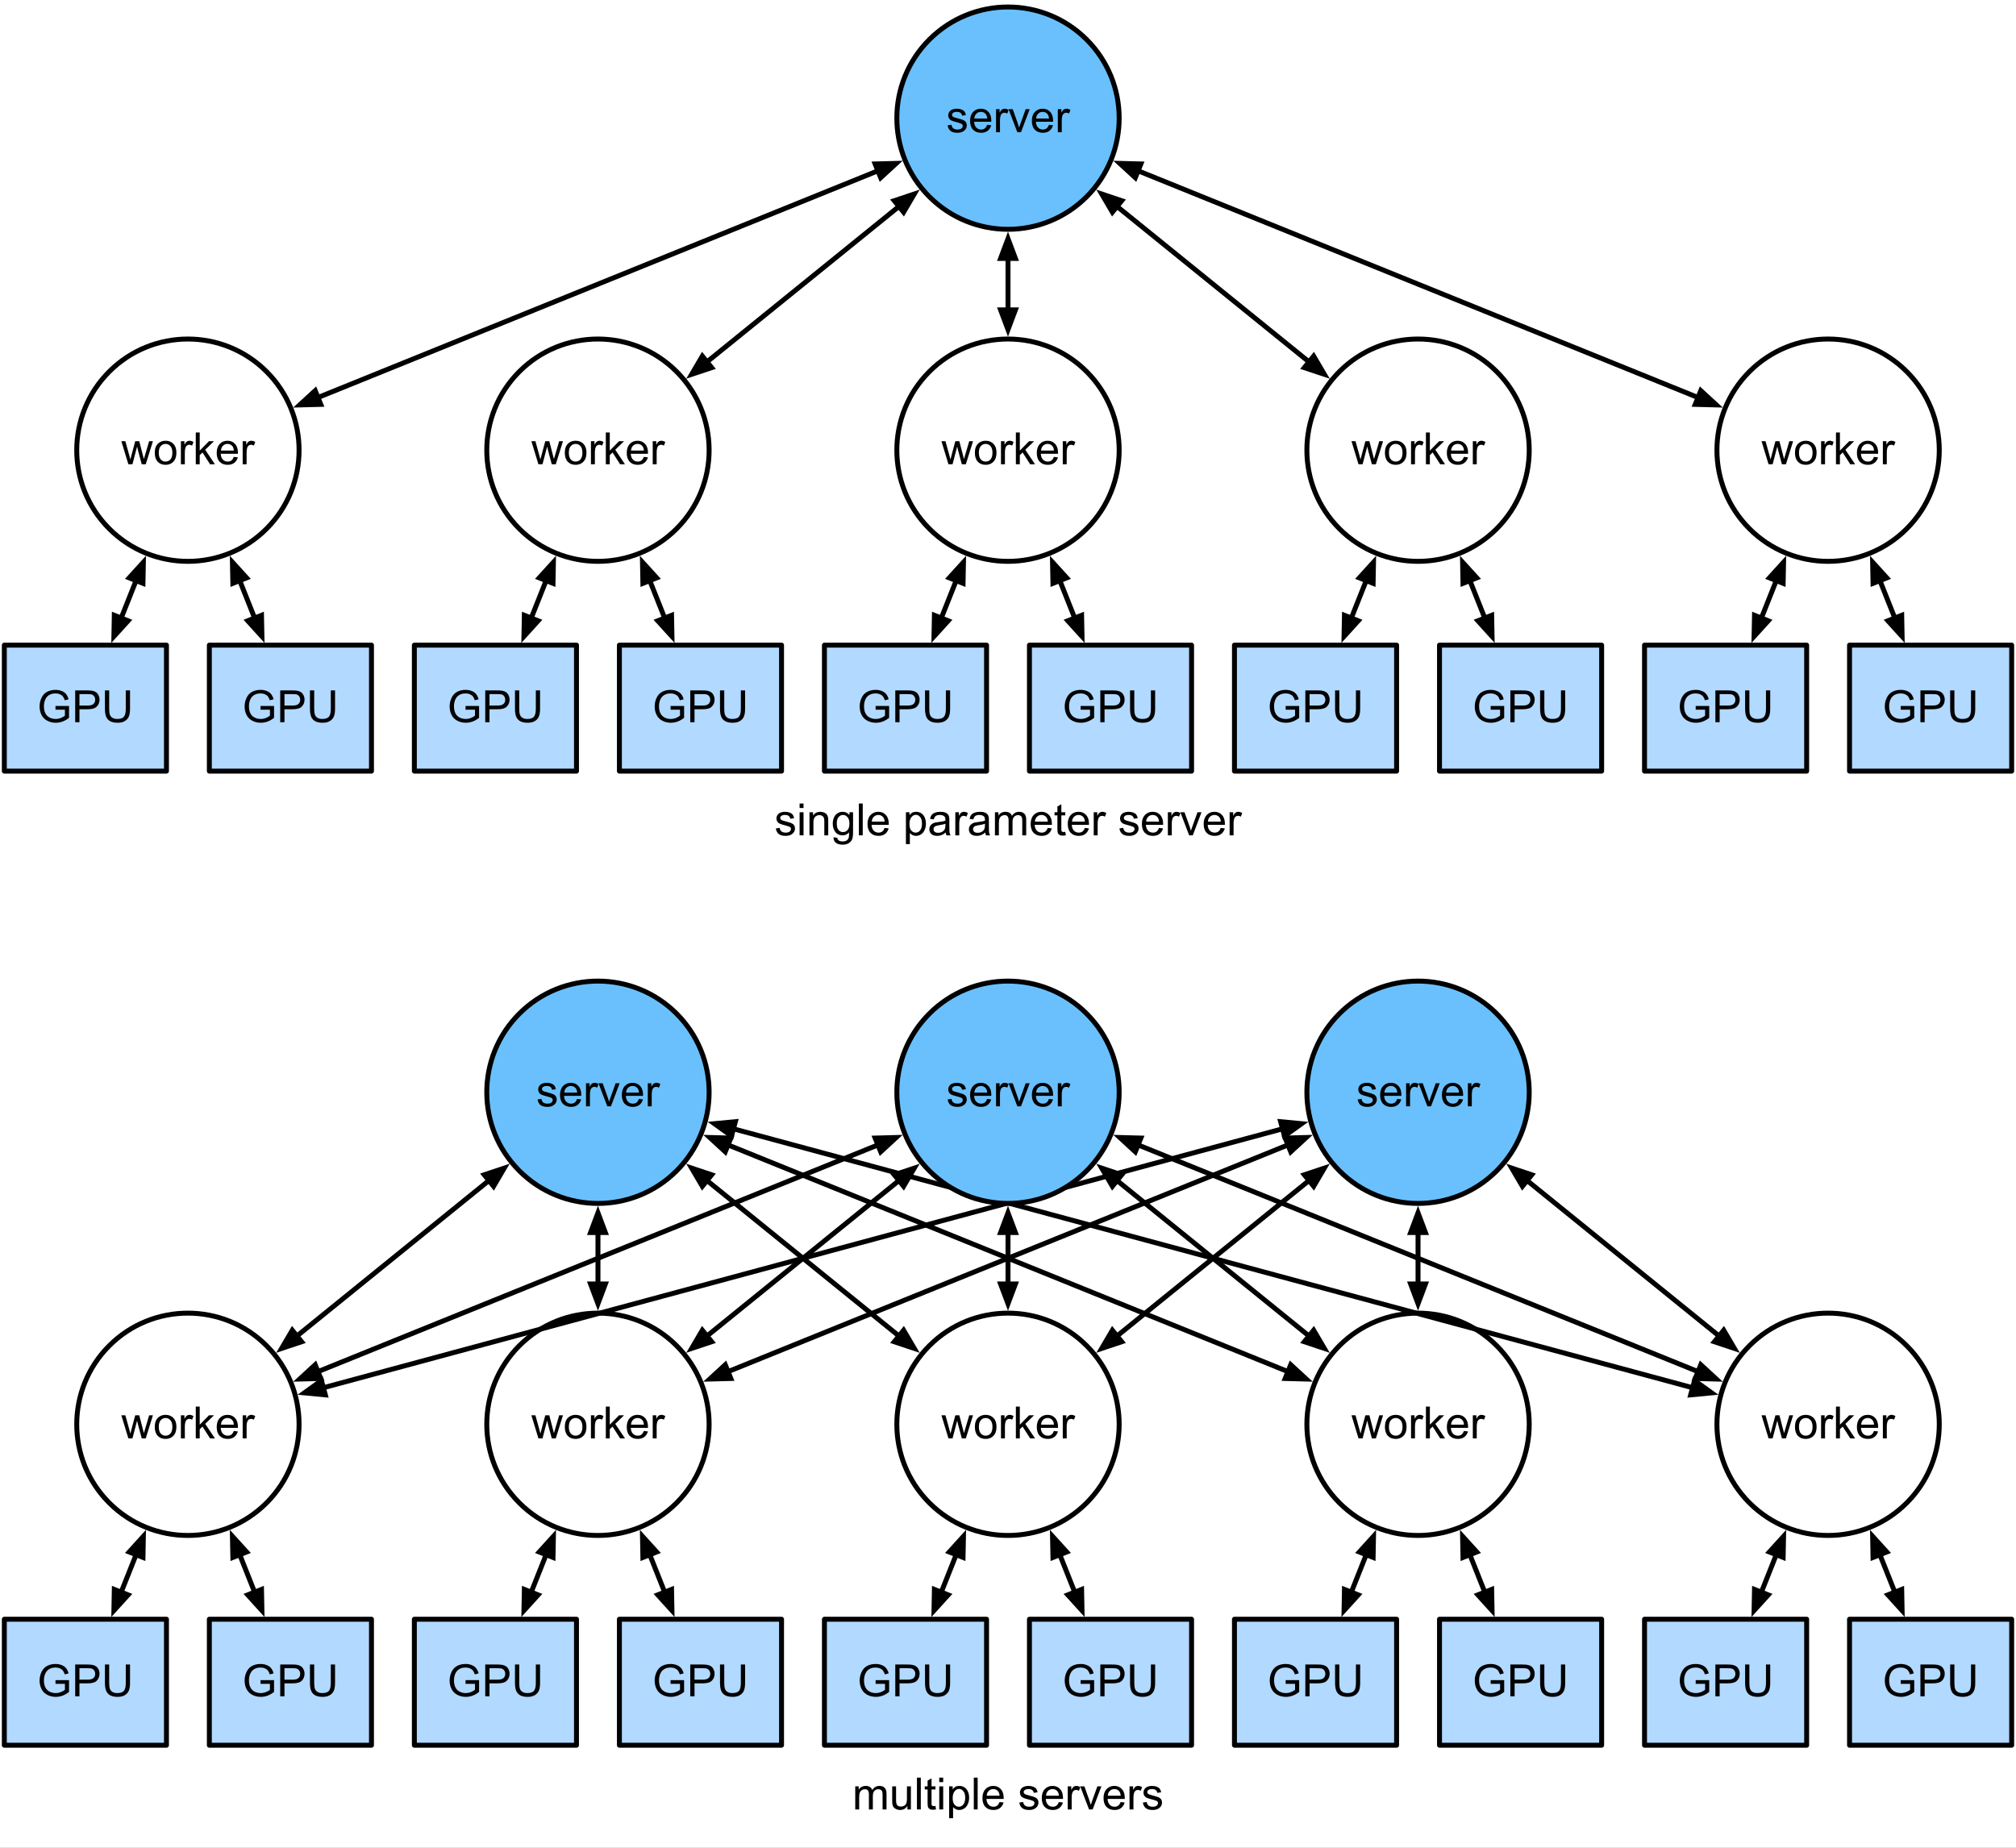 <?xml version="1.0" encoding="UTF-8"?>
<svg xmlns="http://www.w3.org/2000/svg" xmlns:xlink="http://www.w3.org/1999/xlink" width="408pt" height="374pt" viewBox="0 0 408 374" version="1.1" style="background-color:white">
<rect x="0" y="0" width="408" height="374" fill="#808080" stroke="none"/>
<rect width="408pt" height="374pt" fill="white"/>

<defs>
<g>
<symbol overflow="visible" id="glyph0-0">
<path style="stroke:none;" d="M 1.125 0 L 1.125 -5.625 L 5.625 -5.625 L 5.625 0 Z M 1.266 -0.141 L 5.484 -0.141 L 5.484 -5.484 L 1.266 -5.484 Z M 1.266 -0.141 "/>
</symbol>
<symbol overflow="visible" id="glyph0-1">
<path style="stroke:none;" d="M 1.453 0 L 0.031 -4.672 L 0.844 -4.672 L 1.594 -1.969 L 1.859 -0.969 C 1.867 -1.02 1.953 -1.344 2.109 -1.938 L 2.844 -4.672 L 3.656 -4.672 L 4.359 -1.953 L 4.594 -1.062 L 4.859 -1.969 L 5.656 -4.672 L 6.422 -4.672 L 4.969 0 L 4.156 0 L 3.406 -2.797 L 3.219 -3.594 L 2.281 0 Z M 1.453 0 "/>
</symbol>
<symbol overflow="visible" id="glyph0-2">
<path style="stroke:none;" d="M 0.297 -2.328 C 0.297 -3.191 0.535 -3.832 1.016 -4.25 C 1.422 -4.594 1.91 -4.766 2.484 -4.766 C 3.129 -4.766 3.656 -4.555 4.062 -4.141 C 4.469 -3.723 4.672 -3.145 4.672 -2.406 C 4.672 -1.801 4.578 -1.328 4.391 -0.984 C 4.211 -0.641 3.953 -0.367 3.609 -0.172 C 3.266 0.016 2.891 0.109 2.484 0.109 C 1.828 0.109 1.297 -0.098 0.891 -0.516 C 0.492 -0.941 0.297 -1.547 0.297 -2.328 Z M 1.109 -2.328 C 1.109 -1.734 1.238 -1.285 1.5 -0.984 C 1.758 -0.691 2.086 -0.547 2.484 -0.547 C 2.879 -0.547 3.207 -0.691 3.469 -0.984 C 3.727 -1.285 3.859 -1.742 3.859 -2.359 C 3.859 -2.93 3.727 -3.367 3.469 -3.672 C 3.207 -3.973 2.879 -4.125 2.484 -4.125 C 2.086 -4.125 1.758 -3.973 1.5 -3.672 C 1.238 -3.379 1.109 -2.93 1.109 -2.328 Z M 1.109 -2.328 "/>
</symbol>
<symbol overflow="visible" id="glyph0-3">
<path style="stroke:none;" d="M 0.578 0 L 0.578 -4.672 L 1.297 -4.672 L 1.297 -3.953 C 1.473 -4.285 1.641 -4.504 1.797 -4.609 C 1.953 -4.711 2.125 -4.766 2.312 -4.766 C 2.57 -4.766 2.844 -4.68 3.125 -4.516 L 2.844 -3.781 C 2.656 -3.895 2.461 -3.953 2.266 -3.953 C 2.098 -3.953 1.941 -3.898 1.797 -3.797 C 1.66 -3.691 1.562 -3.547 1.5 -3.359 C 1.414 -3.078 1.375 -2.77 1.375 -2.438 L 1.375 0 Z M 0.578 0 "/>
</symbol>
<symbol overflow="visible" id="glyph0-4">
<path style="stroke:none;" d="M 0.594 0 L 0.594 -6.438 L 1.391 -6.438 L 1.391 -2.766 L 3.266 -4.672 L 4.281 -4.672 L 2.5 -2.938 L 4.469 0 L 3.484 0 L 1.953 -2.391 L 1.391 -1.844 L 1.391 0 Z M 0.594 0 "/>
</symbol>
<symbol overflow="visible" id="glyph0-5">
<path style="stroke:none;" d="M 3.781 -1.5 L 4.609 -1.406 C 4.473 -0.926 4.227 -0.551 3.875 -0.281 C 3.531 -0.02 3.086 0.109 2.547 0.109 C 1.867 0.109 1.328 -0.098 0.922 -0.516 C 0.523 -0.941 0.328 -1.535 0.328 -2.297 C 0.328 -3.078 0.531 -3.68 0.938 -4.109 C 1.344 -4.547 1.867 -4.766 2.516 -4.766 C 3.141 -4.766 3.645 -4.551 4.031 -4.125 C 4.426 -3.707 4.625 -3.113 4.625 -2.344 C 4.625 -2.289 4.625 -2.219 4.625 -2.125 L 1.141 -2.125 C 1.172 -1.613 1.316 -1.223 1.578 -0.953 C 1.836 -0.68 2.164 -0.547 2.562 -0.547 C 2.852 -0.547 3.098 -0.617 3.297 -0.766 C 3.504 -0.922 3.664 -1.164 3.781 -1.5 Z M 1.188 -2.781 L 3.797 -2.781 C 3.766 -3.176 3.664 -3.473 3.5 -3.672 C 3.25 -3.973 2.922 -4.125 2.516 -4.125 C 2.148 -4.125 1.844 -4 1.594 -3.75 C 1.352 -3.508 1.219 -3.188 1.188 -2.781 Z M 1.188 -2.781 "/>
</symbol>
<symbol overflow="visible" id="glyph0-6">
<path style="stroke:none;" d="M 3.703 -2.531 L 3.703 -3.281 L 6.438 -3.281 L 6.438 -0.891 C 6.02 -0.555 5.586 -0.305 5.141 -0.141 C 4.691 0.023 4.234 0.109 3.766 0.109 C 3.141 0.109 2.566 -0.023 2.047 -0.297 C 1.523 -0.566 1.133 -0.957 0.875 -1.469 C 0.613 -1.977 0.484 -2.551 0.484 -3.188 C 0.484 -3.812 0.613 -4.395 0.875 -4.938 C 1.133 -5.488 1.508 -5.895 2 -6.156 C 2.5 -6.414 3.066 -6.547 3.703 -6.547 C 4.172 -6.547 4.594 -6.469 4.969 -6.312 C 5.344 -6.164 5.633 -5.957 5.844 -5.688 C 6.062 -5.426 6.227 -5.078 6.344 -4.641 L 5.578 -4.438 C 5.473 -4.758 5.348 -5.016 5.203 -5.203 C 5.066 -5.391 4.863 -5.539 4.594 -5.656 C 4.332 -5.77 4.035 -5.828 3.703 -5.828 C 3.316 -5.828 2.977 -5.766 2.688 -5.641 C 2.406 -5.523 2.176 -5.367 2 -5.172 C 1.832 -4.984 1.703 -4.773 1.609 -4.547 C 1.441 -4.141 1.359 -3.707 1.359 -3.25 C 1.359 -2.664 1.457 -2.18 1.656 -1.797 C 1.852 -1.41 2.141 -1.125 2.516 -0.938 C 2.891 -0.75 3.289 -0.656 3.719 -0.656 C 4.094 -0.656 4.453 -0.723 4.797 -0.859 C 5.148 -1.004 5.422 -1.16 5.609 -1.328 L 5.609 -2.531 Z M 3.703 -2.531 "/>
</symbol>
<symbol overflow="visible" id="glyph0-7">
<path style="stroke:none;" d="M 0.688 0 L 0.688 -6.438 L 3.125 -6.438 C 3.551 -6.438 3.879 -6.414 4.109 -6.375 C 4.422 -6.32 4.68 -6.223 4.891 -6.078 C 5.109 -5.93 5.281 -5.723 5.406 -5.453 C 5.539 -5.191 5.609 -4.898 5.609 -4.578 C 5.609 -4.023 5.43 -3.562 5.078 -3.188 C 4.734 -2.812 4.109 -2.625 3.203 -2.625 L 1.547 -2.625 L 1.547 0 Z M 1.547 -3.375 L 3.219 -3.375 C 3.758 -3.375 4.145 -3.477 4.375 -3.688 C 4.613 -3.895 4.734 -4.18 4.734 -4.547 C 4.734 -4.816 4.664 -5.047 4.531 -5.234 C 4.395 -5.43 4.211 -5.562 3.984 -5.625 C 3.848 -5.664 3.582 -5.688 3.188 -5.688 L 1.547 -5.688 Z M 1.547 -3.375 "/>
</symbol>
<symbol overflow="visible" id="glyph0-8">
<path style="stroke:none;" d="M 4.922 -6.438 L 5.781 -6.438 L 5.781 -2.719 C 5.781 -2.07 5.703 -1.555 5.547 -1.172 C 5.398 -0.797 5.133 -0.488 4.75 -0.25 C 4.375 -0.008 3.875 0.109 3.25 0.109 C 2.645 0.109 2.148 0.004 1.766 -0.203 C 1.391 -0.41 1.117 -0.711 0.953 -1.109 C 0.785 -1.504 0.703 -2.039 0.703 -2.719 L 0.703 -6.438 L 1.562 -6.438 L 1.562 -2.719 C 1.562 -2.164 1.613 -1.754 1.719 -1.484 C 1.82 -1.223 2 -1.02 2.25 -0.875 C 2.5 -0.727 2.812 -0.656 3.188 -0.656 C 3.812 -0.656 4.254 -0.797 4.516 -1.078 C 4.785 -1.367 4.922 -1.914 4.922 -2.719 Z M 4.922 -6.438 "/>
</symbol>
<symbol overflow="visible" id="glyph0-9">
<path style="stroke:none;" d="M 0.594 0 L 0.594 -4.672 L 1.297 -4.672 L 1.297 -4.016 C 1.441 -4.242 1.633 -4.426 1.875 -4.562 C 2.125 -4.695 2.406 -4.766 2.719 -4.766 C 3.062 -4.766 3.344 -4.691 3.562 -4.547 C 3.781 -4.41 3.938 -4.211 4.031 -3.953 C 4.406 -4.492 4.883 -4.766 5.469 -4.766 C 5.938 -4.766 6.297 -4.633 6.547 -4.375 C 6.797 -4.125 6.922 -3.734 6.922 -3.203 L 6.922 0 L 6.125 0 L 6.125 -2.938 C 6.125 -3.258 6.098 -3.488 6.047 -3.625 C 6.004 -3.758 5.914 -3.867 5.781 -3.953 C 5.645 -4.047 5.484 -4.094 5.297 -4.094 C 4.973 -4.094 4.703 -3.984 4.484 -3.766 C 4.266 -3.547 4.156 -3.195 4.156 -2.719 L 4.156 0 L 3.359 0 L 3.359 -3.031 C 3.359 -3.383 3.297 -3.648 3.172 -3.828 C 3.047 -4.004 2.836 -4.094 2.547 -4.094 C 2.316 -4.094 2.109 -4.031 1.922 -3.906 C 1.734 -3.789 1.598 -3.617 1.516 -3.391 C 1.43 -3.172 1.391 -2.848 1.391 -2.422 L 1.391 0 Z M 0.594 0 "/>
</symbol>
<symbol overflow="visible" id="glyph0-10">
<path style="stroke:none;" d="M 3.656 0 L 3.656 -0.688 C 3.289 -0.156 2.797 0.109 2.172 0.109 C 1.898 0.109 1.645 0.055 1.406 -0.047 C 1.164 -0.16 0.984 -0.297 0.859 -0.453 C 0.742 -0.609 0.664 -0.801 0.625 -1.031 C 0.594 -1.188 0.578 -1.438 0.578 -1.781 L 0.578 -4.672 L 1.359 -4.672 L 1.359 -2.078 C 1.359 -1.66 1.379 -1.383 1.422 -1.25 C 1.461 -1.039 1.562 -0.875 1.719 -0.75 C 1.883 -0.633 2.086 -0.578 2.328 -0.578 C 2.566 -0.578 2.789 -0.633 3 -0.75 C 3.207 -0.875 3.352 -1.039 3.438 -1.25 C 3.52 -1.457 3.562 -1.766 3.562 -2.172 L 3.562 -4.672 L 4.359 -4.672 L 4.359 0 Z M 3.656 0 "/>
</symbol>
<symbol overflow="visible" id="glyph0-11">
<path style="stroke:none;" d="M 0.578 0 L 0.578 -6.438 L 1.359 -6.438 L 1.359 0 Z M 0.578 0 "/>
</symbol>
<symbol overflow="visible" id="glyph0-12">
<path style="stroke:none;" d="M 2.328 -0.703 L 2.438 -0.016 C 2.207 0.035 2.008 0.062 1.844 0.062 C 1.551 0.062 1.328 0.016 1.172 -0.078 C 1.016 -0.172 0.898 -0.289 0.828 -0.438 C 0.766 -0.582 0.734 -0.891 0.734 -1.359 L 0.734 -4.047 L 0.156 -4.047 L 0.156 -4.672 L 0.734 -4.672 L 0.734 -5.828 L 1.531 -6.297 L 1.531 -4.672 L 2.328 -4.672 L 2.328 -4.047 L 1.531 -4.047 L 1.531 -1.328 C 1.531 -1.098 1.539 -0.953 1.562 -0.891 C 1.594 -0.828 1.641 -0.773 1.703 -0.734 C 1.766 -0.691 1.852 -0.672 1.969 -0.672 C 2.062 -0.672 2.18 -0.68 2.328 -0.703 Z M 2.328 -0.703 "/>
</symbol>
<symbol overflow="visible" id="glyph0-13">
<path style="stroke:none;" d="M 0.594 -5.531 L 0.594 -6.438 L 1.391 -6.438 L 1.391 -5.531 Z M 0.594 0 L 0.594 -4.672 L 1.391 -4.672 L 1.391 0 Z M 0.594 0 "/>
</symbol>
<symbol overflow="visible" id="glyph0-14">
<path style="stroke:none;" d="M 0.594 1.781 L 0.594 -4.672 L 1.312 -4.672 L 1.312 -4.062 C 1.477 -4.301 1.664 -4.477 1.875 -4.594 C 2.094 -4.707 2.359 -4.766 2.672 -4.766 C 3.066 -4.766 3.414 -4.66 3.719 -4.453 C 4.02 -4.254 4.25 -3.969 4.406 -3.594 C 4.562 -3.219 4.641 -2.812 4.641 -2.375 C 4.641 -1.895 4.551 -1.461 4.375 -1.078 C 4.207 -0.691 3.961 -0.395 3.641 -0.188 C 3.316 0.008 2.973 0.109 2.609 0.109 C 2.348 0.109 2.113 0.051 1.906 -0.062 C 1.695 -0.176 1.523 -0.316 1.391 -0.484 L 1.391 1.781 Z M 1.312 -2.312 C 1.312 -1.707 1.43 -1.258 1.672 -0.969 C 1.922 -0.688 2.219 -0.547 2.562 -0.547 C 2.906 -0.547 3.203 -0.691 3.453 -0.984 C 3.711 -1.285 3.844 -1.75 3.844 -2.375 C 3.844 -2.969 3.719 -3.41 3.469 -3.703 C 3.227 -4.004 2.938 -4.156 2.594 -4.156 C 2.258 -4.156 1.961 -3.992 1.703 -3.672 C 1.441 -3.359 1.312 -2.906 1.312 -2.312 Z M 1.312 -2.312 "/>
</symbol>
<symbol overflow="visible" id="glyph0-15">
<path style="stroke:none;" d=""/>
</symbol>
<symbol overflow="visible" id="glyph0-16">
<path style="stroke:none;" d="M 0.281 -1.391 L 1.062 -1.516 C 1.102 -1.203 1.223 -0.961 1.422 -0.797 C 1.629 -0.629 1.91 -0.547 2.266 -0.547 C 2.629 -0.547 2.898 -0.617 3.078 -0.766 C 3.254 -0.91 3.344 -1.082 3.344 -1.281 C 3.344 -1.469 3.266 -1.609 3.109 -1.703 C 2.992 -1.773 2.723 -1.867 2.297 -1.984 C 1.711 -2.129 1.305 -2.254 1.078 -2.359 C 0.859 -2.461 0.691 -2.609 0.578 -2.797 C 0.461 -2.984 0.406 -3.191 0.406 -3.422 C 0.406 -3.629 0.453 -3.82 0.547 -4 C 0.641 -4.176 0.77 -4.328 0.938 -4.453 C 1.062 -4.535 1.227 -4.609 1.438 -4.672 C 1.656 -4.734 1.883 -4.766 2.125 -4.766 C 2.488 -4.766 2.805 -4.711 3.078 -4.609 C 3.359 -4.504 3.566 -4.363 3.703 -4.188 C 3.836 -4.008 3.93 -3.77 3.984 -3.469 L 3.203 -3.359 C 3.172 -3.598 3.066 -3.785 2.891 -3.922 C 2.723 -4.055 2.488 -4.125 2.188 -4.125 C 1.82 -4.125 1.562 -4.062 1.406 -3.938 C 1.25 -3.82 1.172 -3.68 1.172 -3.516 C 1.172 -3.41 1.203 -3.32 1.266 -3.25 C 1.328 -3.156 1.43 -3.082 1.578 -3.031 C 1.648 -3 1.879 -2.93 2.266 -2.828 C 2.828 -2.68 3.219 -2.562 3.438 -2.469 C 3.664 -2.375 3.844 -2.234 3.969 -2.047 C 4.094 -1.867 4.156 -1.645 4.156 -1.375 C 4.156 -1.102 4.078 -0.852 3.922 -0.625 C 3.766 -0.395 3.539 -0.211 3.25 -0.078 C 2.969 0.047 2.641 0.109 2.266 0.109 C 1.66 0.109 1.195 -0.016 0.875 -0.266 C 0.562 -0.523 0.363 -0.898 0.281 -1.391 Z M 0.281 -1.391 "/>
</symbol>
<symbol overflow="visible" id="glyph0-17">
<path style="stroke:none;" d="M 1.891 0 L 0.109 -4.672 L 0.953 -4.672 L 1.953 -1.875 C 2.055 -1.57 2.156 -1.258 2.25 -0.938 C 2.32 -1.176 2.422 -1.469 2.547 -1.812 L 3.578 -4.672 L 4.391 -4.672 L 2.625 0 Z M 1.891 0 "/>
</symbol>
<symbol overflow="visible" id="glyph0-18">
<path style="stroke:none;" d="M 0.594 0 L 0.594 -4.672 L 1.312 -4.672 L 1.312 -4 C 1.645 -4.508 2.141 -4.766 2.797 -4.766 C 3.078 -4.766 3.332 -4.711 3.562 -4.609 C 3.801 -4.516 3.977 -4.383 4.094 -4.219 C 4.207 -4.062 4.289 -3.867 4.344 -3.641 C 4.375 -3.492 4.391 -3.238 4.391 -2.875 L 4.391 0 L 3.594 0 L 3.594 -2.844 C 3.594 -3.164 3.562 -3.406 3.5 -3.562 C 3.438 -3.719 3.328 -3.844 3.172 -3.938 C 3.016 -4.039 2.832 -4.094 2.625 -4.094 C 2.289 -4.094 2 -3.984 1.75 -3.766 C 1.508 -3.555 1.391 -3.148 1.391 -2.547 L 1.391 0 Z M 0.594 0 "/>
</symbol>
<symbol overflow="visible" id="glyph0-19">
<path style="stroke:none;" d="M 0.453 0.391 L 1.219 0.5 C 1.25 0.738 1.336 0.91 1.484 1.016 C 1.68 1.16 1.953 1.234 2.297 1.234 C 2.66 1.234 2.941 1.16 3.141 1.016 C 3.336 0.867 3.473 0.664 3.547 0.406 C 3.586 0.238 3.602 -0.098 3.594 -0.609 C 3.25 -0.203 2.82 0 2.312 0 C 1.664 0 1.164 -0.227 0.812 -0.688 C 0.469 -1.156 0.297 -1.711 0.297 -2.359 C 0.297 -2.805 0.375 -3.219 0.531 -3.594 C 0.695 -3.969 0.93 -4.254 1.234 -4.453 C 1.535 -4.66 1.895 -4.766 2.312 -4.766 C 2.863 -4.766 3.316 -4.547 3.672 -4.109 L 3.672 -4.672 L 4.406 -4.672 L 4.406 -0.641 C 4.406 0.086 4.328 0.602 4.172 0.906 C 4.023 1.207 3.789 1.445 3.469 1.625 C 3.156 1.801 2.766 1.891 2.297 1.891 C 1.734 1.891 1.281 1.766 0.938 1.516 C 0.602 1.266 0.441 0.891 0.453 0.391 Z M 1.109 -2.422 C 1.109 -1.805 1.227 -1.359 1.469 -1.078 C 1.707 -0.797 2.008 -0.656 2.375 -0.656 C 2.738 -0.656 3.047 -0.797 3.297 -1.078 C 3.547 -1.359 3.672 -1.797 3.672 -2.391 C 3.672 -2.961 3.539 -3.395 3.281 -3.688 C 3.031 -3.977 2.727 -4.125 2.375 -4.125 C 2.02 -4.125 1.719 -3.977 1.469 -3.688 C 1.227 -3.406 1.109 -2.984 1.109 -2.422 Z M 1.109 -2.422 "/>
</symbol>
<symbol overflow="visible" id="glyph0-20">
<path style="stroke:none;" d="M 3.641 -0.578 C 3.348 -0.328 3.066 -0.148 2.797 -0.047 C 2.523 0.055 2.234 0.109 1.922 0.109 C 1.41 0.109 1.016 -0.016 0.734 -0.266 C 0.461 -0.516 0.328 -0.836 0.328 -1.234 C 0.328 -1.461 0.379 -1.672 0.484 -1.859 C 0.586 -2.047 0.723 -2.195 0.891 -2.312 C 1.055 -2.426 1.242 -2.516 1.453 -2.578 C 1.609 -2.609 1.844 -2.645 2.156 -2.688 C 2.801 -2.758 3.273 -2.852 3.578 -2.969 C 3.578 -3.07 3.578 -3.141 3.578 -3.172 C 3.578 -3.492 3.504 -3.719 3.359 -3.844 C 3.148 -4.031 2.848 -4.125 2.453 -4.125 C 2.078 -4.125 1.801 -4.055 1.625 -3.922 C 1.445 -3.797 1.316 -3.566 1.234 -3.234 L 0.469 -3.328 C 0.531 -3.66 0.641 -3.926 0.797 -4.125 C 0.961 -4.332 1.195 -4.488 1.5 -4.594 C 1.812 -4.707 2.164 -4.766 2.562 -4.766 C 2.969 -4.766 3.289 -4.719 3.531 -4.625 C 3.781 -4.531 3.961 -4.41 4.078 -4.266 C 4.203 -4.129 4.285 -3.953 4.328 -3.734 C 4.359 -3.598 4.375 -3.359 4.375 -3.016 L 4.375 -1.953 C 4.375 -1.223 4.391 -0.758 4.422 -0.562 C 4.453 -0.363 4.52 -0.176 4.625 0 L 3.797 0 C 3.711 -0.164 3.66 -0.359 3.641 -0.578 Z M 3.578 -2.344 C 3.285 -2.227 2.852 -2.129 2.281 -2.047 C 1.957 -1.992 1.727 -1.938 1.594 -1.875 C 1.457 -1.82 1.352 -1.738 1.281 -1.625 C 1.207 -1.508 1.172 -1.383 1.172 -1.25 C 1.172 -1.039 1.25 -0.863 1.406 -0.719 C 1.562 -0.582 1.797 -0.516 2.109 -0.516 C 2.41 -0.516 2.68 -0.582 2.922 -0.719 C 3.16 -0.852 3.336 -1.035 3.453 -1.266 C 3.535 -1.441 3.578 -1.703 3.578 -2.047 Z M 3.578 -2.344 "/>
</symbol>
</g>
</defs>
<g id="surface1">
<path style="fill-rule:nonzero;fill:rgb(100%,100%,100%);fill-opacity:1;stroke-width:1;stroke-linecap:round;stroke-linejoin:round;stroke:rgb(0%,0%,0%);stroke-opacity:1;stroke-miterlimit:10;" d="M 645.938 158.383 C 654.723 167.168 654.723 181.414 645.938 190.203 C 637.152 198.988 622.906 198.988 614.117 190.203 C 605.332 181.414 605.332 167.168 614.117 158.383 C 622.906 149.594 637.152 149.594 645.938 158.383 " transform="matrix(1,0,0,1,-592,114)"/>
<g style="fill:rgb(0%,0%,0%);fill-opacity:1;">
  <use xlink:href="#glyph0-1" x="24.526" y="291.144"/>
</g>
<g style="fill:rgb(0%,0%,0%);fill-opacity:1;">
  <use xlink:href="#glyph0-2" x="31.025" y="291.144"/>
</g>
<g style="fill:rgb(0%,0%,0%);fill-opacity:1;">
  <use xlink:href="#glyph0-3" x="36.031" y="291.144"/>
  <use xlink:href="#glyph0-4" x="39.028" y="291.144"/>
  <use xlink:href="#glyph0-5" x="43.528" y="291.144"/>
</g>
<g style="fill:rgb(0%,0%,0%);fill-opacity:1;">
  <use xlink:href="#glyph0-3" x="48.534" y="291.144"/>
</g>
<path style="fill-rule:nonzero;fill:rgb(100%,100%,100%);fill-opacity:1;stroke-width:1;stroke-linecap:round;stroke-linejoin:round;stroke:rgb(0%,0%,0%);stroke-opacity:1;stroke-miterlimit:10;" d="M 728.922 158.383 C 737.711 167.168 737.711 181.414 728.922 190.203 C 720.137 198.988 705.891 198.988 697.105 190.203 C 688.316 181.414 688.316 167.168 697.105 158.383 C 705.891 149.594 720.137 149.594 728.922 158.383 " transform="matrix(1,0,0,1,-592,114)"/>
<g style="fill:rgb(0%,0%,0%);fill-opacity:1;">
  <use xlink:href="#glyph0-1" x="107.512" y="291.144"/>
</g>
<g style="fill:rgb(0%,0%,0%);fill-opacity:1;">
  <use xlink:href="#glyph0-2" x="114.011" y="291.144"/>
</g>
<g style="fill:rgb(0%,0%,0%);fill-opacity:1;">
  <use xlink:href="#glyph0-3" x="119.017" y="291.144"/>
  <use xlink:href="#glyph0-4" x="122.014" y="291.144"/>
  <use xlink:href="#glyph0-5" x="126.514" y="291.144"/>
</g>
<g style="fill:rgb(0%,0%,0%);fill-opacity:1;">
  <use xlink:href="#glyph0-3" x="131.52" y="291.144"/>
</g>
<path style="fill-rule:nonzero;fill:rgb(100%,100%,100%);fill-opacity:1;stroke-width:1;stroke-linecap:round;stroke-linejoin:round;stroke:rgb(0%,0%,0%);stroke-opacity:1;stroke-miterlimit:10;" d="M 811.91 158.383 C 820.695 167.168 820.695 181.414 811.91 190.203 C 803.125 198.988 788.875 198.988 780.09 190.203 C 771.305 181.414 771.305 167.168 780.09 158.383 C 788.875 149.594 803.125 149.594 811.91 158.383 " transform="matrix(1,0,0,1,-592,114)"/>
<g style="fill:rgb(0%,0%,0%);fill-opacity:1;">
  <use xlink:href="#glyph0-1" x="190.498" y="291.144"/>
</g>
<g style="fill:rgb(0%,0%,0%);fill-opacity:1;">
  <use xlink:href="#glyph0-2" x="196.998" y="291.144"/>
</g>
<g style="fill:rgb(0%,0%,0%);fill-opacity:1;">
  <use xlink:href="#glyph0-3" x="202.003" y="291.144"/>
  <use xlink:href="#glyph0-4" x="205" y="291.144"/>
  <use xlink:href="#glyph0-5" x="209.5" y="291.144"/>
</g>
<g style="fill:rgb(0%,0%,0%);fill-opacity:1;">
  <use xlink:href="#glyph0-3" x="214.506" y="291.144"/>
</g>
<path style="fill-rule:nonzero;fill:rgb(100%,100%,100%);fill-opacity:1;stroke-width:1;stroke-linecap:round;stroke-linejoin:round;stroke:rgb(0%,0%,0%);stroke-opacity:1;stroke-miterlimit:10;" d="M 894.895 158.383 C 903.684 167.168 903.684 181.414 894.895 190.203 C 886.109 198.988 871.863 198.988 863.078 190.203 C 854.289 181.414 854.289 167.168 863.078 158.383 C 871.863 149.594 886.109 149.594 894.895 158.383 " transform="matrix(1,0,0,1,-592,114)"/>
<g style="fill:rgb(0%,0%,0%);fill-opacity:1;">
  <use xlink:href="#glyph0-1" x="273.484" y="291.144"/>
</g>
<g style="fill:rgb(0%,0%,0%);fill-opacity:1;">
  <use xlink:href="#glyph0-2" x="279.984" y="291.144"/>
</g>
<g style="fill:rgb(0%,0%,0%);fill-opacity:1;">
  <use xlink:href="#glyph0-3" x="284.99" y="291.144"/>
  <use xlink:href="#glyph0-4" x="287.986" y="291.144"/>
  <use xlink:href="#glyph0-5" x="292.486" y="291.144"/>
</g>
<g style="fill:rgb(0%,0%,0%);fill-opacity:1;">
  <use xlink:href="#glyph0-3" x="297.492" y="291.144"/>
</g>
<path style="fill-rule:nonzero;fill:rgb(100%,100%,100%);fill-opacity:1;stroke-width:1;stroke-linecap:round;stroke-linejoin:round;stroke:rgb(0%,0%,0%);stroke-opacity:1;stroke-miterlimit:10;" d="M 977.883 158.383 C 986.668 167.168 986.668 181.414 977.883 190.203 C 969.094 198.988 954.848 198.988 946.062 190.203 C 937.277 181.414 937.277 167.168 946.062 158.383 C 954.848 149.594 969.094 149.594 977.883 158.383 " transform="matrix(1,0,0,1,-592,114)"/>
<g style="fill:rgb(0%,0%,0%);fill-opacity:1;">
  <use xlink:href="#glyph0-1" x="356.47" y="291.144"/>
</g>
<g style="fill:rgb(0%,0%,0%);fill-opacity:1;">
  <use xlink:href="#glyph0-2" x="362.97" y="291.144"/>
</g>
<g style="fill:rgb(0%,0%,0%);fill-opacity:1;">
  <use xlink:href="#glyph0-3" x="367.976" y="291.144"/>
  <use xlink:href="#glyph0-4" x="370.973" y="291.144"/>
  <use xlink:href="#glyph0-5" x="375.473" y="291.144"/>
</g>
<g style="fill:rgb(0%,0%,0%);fill-opacity:1;">
  <use xlink:href="#glyph0-3" x="380.478" y="291.144"/>
</g>
<path style="fill:none;stroke-width:1;stroke-linecap:round;stroke-linejoin:round;stroke:rgb(0%,0%,0%);stroke-opacity:1;stroke-miterlimit:10;" d="M 690.941 124.957 L 652.098 156.418 " transform="matrix(1,0,0,1,-592,114)"/>
<path style="fill-rule:nonzero;fill:rgb(0%,0%,0%);fill-opacity:1;stroke-width:1;stroke-linecap:butt;stroke-linejoin:miter;stroke:rgb(0%,0%,0%);stroke-opacity:1;stroke-miterlimit:10;" d="M 648.992 158.934 L 653.043 157.582 L 651.156 155.25 Z M 648.992 158.934 " transform="matrix(1,0,0,1,-592,114)"/>
<path style="fill-rule:nonzero;fill:rgb(0%,0%,0%);fill-opacity:1;stroke-width:1;stroke-linecap:butt;stroke-linejoin:miter;stroke:rgb(0%,0%,0%);stroke-opacity:1;stroke-miterlimit:10;" d="M 694.051 122.441 L 690 123.793 L 691.887 126.125 Z M 694.051 122.441 " transform="matrix(1,0,0,1,-592,114)"/>
<path style="fill:none;stroke-width:1;stroke-linecap:round;stroke-linejoin:round;stroke:rgb(0%,0%,0%);stroke-opacity:1;stroke-miterlimit:10;" d="M 769.672 117.746 L 656.355 163.629 " transform="matrix(1,0,0,1,-592,114)"/>
<path style="fill-rule:nonzero;fill:rgb(0%,0%,0%);fill-opacity:1;stroke-width:1;stroke-linecap:butt;stroke-linejoin:miter;stroke:rgb(0%,0%,0%);stroke-opacity:1;stroke-miterlimit:10;" d="M 652.648 165.133 L 656.918 165.02 L 655.793 162.238 Z M 652.648 165.133 " transform="matrix(1,0,0,1,-592,114)"/>
<path style="fill-rule:nonzero;fill:rgb(0%,0%,0%);fill-opacity:1;stroke-width:1;stroke-linecap:butt;stroke-linejoin:miter;stroke:rgb(0%,0%,0%);stroke-opacity:1;stroke-miterlimit:10;" d="M 773.379 116.242 L 769.109 116.355 L 770.234 119.137 Z M 773.379 116.242 " transform="matrix(1,0,0,1,-592,114)"/>
<path style="fill:none;stroke-width:1;stroke-linecap:round;stroke-linejoin:round;stroke:rgb(0%,0%,0%);stroke-opacity:1;stroke-miterlimit:10;" d="M 851.562 114.484 L 657.449 166.891 " transform="matrix(1,0,0,1,-592,114)"/>
<path style="fill-rule:nonzero;fill:rgb(0%,0%,0%);fill-opacity:1;stroke-width:1;stroke-linecap:butt;stroke-linejoin:miter;stroke:rgb(0%,0%,0%);stroke-opacity:1;stroke-miterlimit:10;" d="M 653.59 167.93 L 657.84 168.336 L 657.059 165.441 Z M 653.59 167.93 " transform="matrix(1,0,0,1,-592,114)"/>
<path style="fill-rule:nonzero;fill:rgb(0%,0%,0%);fill-opacity:1;stroke-width:1;stroke-linecap:butt;stroke-linejoin:miter;stroke:rgb(0%,0%,0%);stroke-opacity:1;stroke-miterlimit:10;" d="M 855.426 113.445 L 851.172 113.039 L 851.953 115.934 Z M 855.426 113.445 " transform="matrix(1,0,0,1,-592,114)"/>
<path style="fill:none;stroke-width:1;stroke-linecap:round;stroke-linejoin:round;stroke:rgb(0%,0%,0%);stroke-opacity:1;stroke-miterlimit:10;" d="M 713.016 135.484 L 713.016 145.891 " transform="matrix(1,0,0,1,-592,114)"/>
<path style="fill-rule:nonzero;fill:rgb(0%,0%,0%);fill-opacity:1;stroke-width:1;stroke-linecap:butt;stroke-linejoin:miter;stroke:rgb(0%,0%,0%);stroke-opacity:1;stroke-miterlimit:10;" d="M 713.016 149.891 L 714.516 145.891 L 711.516 145.891 Z M 713.016 149.891 " transform="matrix(1,0,0,1,-592,114)"/>
<path style="fill-rule:nonzero;fill:rgb(0%,0%,0%);fill-opacity:1;stroke-width:1;stroke-linecap:butt;stroke-linejoin:miter;stroke:rgb(0%,0%,0%);stroke-opacity:1;stroke-miterlimit:10;" d="M 713.016 131.484 L 711.516 135.484 L 714.516 135.484 Z M 713.016 131.484 " transform="matrix(1,0,0,1,-592,114)"/>
<path style="fill:none;stroke-width:1;stroke-linecap:round;stroke-linejoin:round;stroke:rgb(0%,0%,0%);stroke-opacity:1;stroke-miterlimit:10;" d="M 773.93 124.957 L 735.086 156.418 " transform="matrix(1,0,0,1,-592,114)"/>
<path style="fill-rule:nonzero;fill:rgb(0%,0%,0%);fill-opacity:1;stroke-width:1;stroke-linecap:butt;stroke-linejoin:miter;stroke:rgb(0%,0%,0%);stroke-opacity:1;stroke-miterlimit:10;" d="M 731.977 158.934 L 736.031 157.582 L 734.141 155.25 Z M 731.977 158.934 " transform="matrix(1,0,0,1,-592,114)"/>
<path style="fill-rule:nonzero;fill:rgb(0%,0%,0%);fill-opacity:1;stroke-width:1;stroke-linecap:butt;stroke-linejoin:miter;stroke:rgb(0%,0%,0%);stroke-opacity:1;stroke-miterlimit:10;" d="M 777.035 122.441 L 772.984 123.793 L 774.871 126.125 Z M 777.035 122.441 " transform="matrix(1,0,0,1,-592,114)"/>
<path style="fill:none;stroke-width:1;stroke-linecap:round;stroke-linejoin:round;stroke:rgb(0%,0%,0%);stroke-opacity:1;stroke-miterlimit:10;" d="M 852.656 117.746 L 739.344 163.629 " transform="matrix(1,0,0,1,-592,114)"/>
<path style="fill-rule:nonzero;fill:rgb(0%,0%,0%);fill-opacity:1;stroke-width:1;stroke-linecap:butt;stroke-linejoin:miter;stroke:rgb(0%,0%,0%);stroke-opacity:1;stroke-miterlimit:10;" d="M 735.637 165.133 L 739.906 165.02 L 738.781 162.238 Z M 735.637 165.133 " transform="matrix(1,0,0,1,-592,114)"/>
<path style="fill-rule:nonzero;fill:rgb(0%,0%,0%);fill-opacity:1;stroke-width:1;stroke-linecap:butt;stroke-linejoin:miter;stroke:rgb(0%,0%,0%);stroke-opacity:1;stroke-miterlimit:10;" d="M 856.363 116.242 L 852.094 116.355 L 853.219 119.137 Z M 856.363 116.242 " transform="matrix(1,0,0,1,-592,114)"/>
<path style="fill:none;stroke-width:1;stroke-linecap:round;stroke-linejoin:round;stroke:rgb(0%,0%,0%);stroke-opacity:1;stroke-miterlimit:10;" d="M 735.086 124.957 L 773.93 156.418 " transform="matrix(1,0,0,1,-592,114)"/>
<path style="fill-rule:nonzero;fill:rgb(0%,0%,0%);fill-opacity:1;stroke-width:1;stroke-linecap:butt;stroke-linejoin:miter;stroke:rgb(0%,0%,0%);stroke-opacity:1;stroke-miterlimit:10;" d="M 777.035 158.934 L 774.871 155.25 L 772.984 157.582 Z M 777.035 158.934 " transform="matrix(1,0,0,1,-592,114)"/>
<path style="fill-rule:nonzero;fill:rgb(0%,0%,0%);fill-opacity:1;stroke-width:1;stroke-linecap:butt;stroke-linejoin:miter;stroke:rgb(0%,0%,0%);stroke-opacity:1;stroke-miterlimit:10;" d="M 731.977 122.441 L 734.141 126.125 L 736.031 123.793 Z M 731.977 122.441 " transform="matrix(1,0,0,1,-592,114)"/>
<path style="fill:none;stroke-width:1;stroke-linecap:round;stroke-linejoin:round;stroke:rgb(0%,0%,0%);stroke-opacity:1;stroke-miterlimit:10;" d="M 796 135.484 L 796 145.891 " transform="matrix(1,0,0,1,-592,114)"/>
<path style="fill-rule:nonzero;fill:rgb(0%,0%,0%);fill-opacity:1;stroke-width:1;stroke-linecap:butt;stroke-linejoin:miter;stroke:rgb(0%,0%,0%);stroke-opacity:1;stroke-miterlimit:10;" d="M 796 149.891 L 797.5 145.891 L 794.5 145.891 Z M 796 149.891 " transform="matrix(1,0,0,1,-592,114)"/>
<path style="fill-rule:nonzero;fill:rgb(0%,0%,0%);fill-opacity:1;stroke-width:1;stroke-linecap:butt;stroke-linejoin:miter;stroke:rgb(0%,0%,0%);stroke-opacity:1;stroke-miterlimit:10;" d="M 796 131.484 L 794.5 135.484 L 797.5 135.484 Z M 796 131.484 " transform="matrix(1,0,0,1,-592,114)"/>
<path style="fill:none;stroke-width:1;stroke-linecap:round;stroke-linejoin:round;stroke:rgb(0%,0%,0%);stroke-opacity:1;stroke-miterlimit:10;" d="M 856.914 124.957 L 818.07 156.418 " transform="matrix(1,0,0,1,-592,114)"/>
<path style="fill-rule:nonzero;fill:rgb(0%,0%,0%);fill-opacity:1;stroke-width:1;stroke-linecap:butt;stroke-linejoin:miter;stroke:rgb(0%,0%,0%);stroke-opacity:1;stroke-miterlimit:10;" d="M 814.965 158.934 L 819.016 157.582 L 817.129 155.25 Z M 814.965 158.934 " transform="matrix(1,0,0,1,-592,114)"/>
<path style="fill-rule:nonzero;fill:rgb(0%,0%,0%);fill-opacity:1;stroke-width:1;stroke-linecap:butt;stroke-linejoin:miter;stroke:rgb(0%,0%,0%);stroke-opacity:1;stroke-miterlimit:10;" d="M 860.023 122.441 L 855.969 123.793 L 857.859 126.125 Z M 860.023 122.441 " transform="matrix(1,0,0,1,-592,114)"/>
<path style="fill:none;stroke-width:1;stroke-linecap:round;stroke-linejoin:round;stroke:rgb(0%,0%,0%);stroke-opacity:1;stroke-miterlimit:10;" d="M 739.344 117.746 L 852.656 163.629 " transform="matrix(1,0,0,1,-592,114)"/>
<path style="fill-rule:nonzero;fill:rgb(0%,0%,0%);fill-opacity:1;stroke-width:1;stroke-linecap:butt;stroke-linejoin:miter;stroke:rgb(0%,0%,0%);stroke-opacity:1;stroke-miterlimit:10;" d="M 856.363 165.133 L 853.219 162.238 L 852.094 165.02 Z M 856.363 165.133 " transform="matrix(1,0,0,1,-592,114)"/>
<path style="fill-rule:nonzero;fill:rgb(0%,0%,0%);fill-opacity:1;stroke-width:1;stroke-linecap:butt;stroke-linejoin:miter;stroke:rgb(0%,0%,0%);stroke-opacity:1;stroke-miterlimit:10;" d="M 735.637 116.242 L 738.781 119.137 L 739.906 116.355 Z M 735.637 116.242 " transform="matrix(1,0,0,1,-592,114)"/>
<path style="fill:none;stroke-width:1;stroke-linecap:round;stroke-linejoin:round;stroke:rgb(0%,0%,0%);stroke-opacity:1;stroke-miterlimit:10;" d="M 818.07 124.957 L 856.914 156.418 " transform="matrix(1,0,0,1,-592,114)"/>
<path style="fill-rule:nonzero;fill:rgb(0%,0%,0%);fill-opacity:1;stroke-width:1;stroke-linecap:butt;stroke-linejoin:miter;stroke:rgb(0%,0%,0%);stroke-opacity:1;stroke-miterlimit:10;" d="M 860.023 158.934 L 857.859 155.25 L 855.969 157.582 Z M 860.023 158.934 " transform="matrix(1,0,0,1,-592,114)"/>
<path style="fill-rule:nonzero;fill:rgb(0%,0%,0%);fill-opacity:1;stroke-width:1;stroke-linecap:butt;stroke-linejoin:miter;stroke:rgb(0%,0%,0%);stroke-opacity:1;stroke-miterlimit:10;" d="M 814.965 122.441 L 817.129 126.125 L 819.016 123.793 Z M 814.965 122.441 " transform="matrix(1,0,0,1,-592,114)"/>
<path style="fill:none;stroke-width:1;stroke-linecap:round;stroke-linejoin:round;stroke:rgb(0%,0%,0%);stroke-opacity:1;stroke-miterlimit:10;" d="M 878.984 135.484 L 878.984 145.891 " transform="matrix(1,0,0,1,-592,114)"/>
<path style="fill-rule:nonzero;fill:rgb(0%,0%,0%);fill-opacity:1;stroke-width:1;stroke-linecap:butt;stroke-linejoin:miter;stroke:rgb(0%,0%,0%);stroke-opacity:1;stroke-miterlimit:10;" d="M 878.984 149.891 L 880.484 145.891 L 877.484 145.891 Z M 878.984 149.891 " transform="matrix(1,0,0,1,-592,114)"/>
<path style="fill-rule:nonzero;fill:rgb(0%,0%,0%);fill-opacity:1;stroke-width:1;stroke-linecap:butt;stroke-linejoin:miter;stroke:rgb(0%,0%,0%);stroke-opacity:1;stroke-miterlimit:10;" d="M 878.984 131.484 L 877.484 135.484 L 880.484 135.484 Z M 878.984 131.484 " transform="matrix(1,0,0,1,-592,114)"/>
<path style="fill:none;stroke-width:1;stroke-linecap:round;stroke-linejoin:round;stroke:rgb(0%,0%,0%);stroke-opacity:1;stroke-miterlimit:10;" d="M 740.438 114.484 L 934.551 166.891 " transform="matrix(1,0,0,1,-592,114)"/>
<path style="fill-rule:nonzero;fill:rgb(0%,0%,0%);fill-opacity:1;stroke-width:1;stroke-linecap:butt;stroke-linejoin:miter;stroke:rgb(0%,0%,0%);stroke-opacity:1;stroke-miterlimit:10;" d="M 938.41 167.93 L 934.941 165.441 L 934.16 168.336 Z M 938.41 167.93 " transform="matrix(1,0,0,1,-592,114)"/>
<path style="fill-rule:nonzero;fill:rgb(0%,0%,0%);fill-opacity:1;stroke-width:1;stroke-linecap:butt;stroke-linejoin:miter;stroke:rgb(0%,0%,0%);stroke-opacity:1;stroke-miterlimit:10;" d="M 736.574 113.445 L 740.047 115.934 L 740.828 113.039 Z M 736.574 113.445 " transform="matrix(1,0,0,1,-592,114)"/>
<path style="fill:none;stroke-width:1;stroke-linecap:round;stroke-linejoin:round;stroke:rgb(0%,0%,0%);stroke-opacity:1;stroke-miterlimit:10;" d="M 822.328 117.746 L 935.645 163.629 " transform="matrix(1,0,0,1,-592,114)"/>
<path style="fill-rule:nonzero;fill:rgb(0%,0%,0%);fill-opacity:1;stroke-width:1;stroke-linecap:butt;stroke-linejoin:miter;stroke:rgb(0%,0%,0%);stroke-opacity:1;stroke-miterlimit:10;" d="M 939.352 165.133 L 936.207 162.238 L 935.082 165.02 Z M 939.352 165.133 " transform="matrix(1,0,0,1,-592,114)"/>
<path style="fill-rule:nonzero;fill:rgb(0%,0%,0%);fill-opacity:1;stroke-width:1;stroke-linecap:butt;stroke-linejoin:miter;stroke:rgb(0%,0%,0%);stroke-opacity:1;stroke-miterlimit:10;" d="M 818.621 116.242 L 821.766 119.137 L 822.891 116.355 Z M 818.621 116.242 " transform="matrix(1,0,0,1,-592,114)"/>
<path style="fill:none;stroke-width:1;stroke-linecap:round;stroke-linejoin:round;stroke:rgb(0%,0%,0%);stroke-opacity:1;stroke-miterlimit:10;" d="M 901.059 124.957 L 939.902 156.418 " transform="matrix(1,0,0,1,-592,114)"/>
<path style="fill-rule:nonzero;fill:rgb(0%,0%,0%);fill-opacity:1;stroke-width:1;stroke-linecap:butt;stroke-linejoin:miter;stroke:rgb(0%,0%,0%);stroke-opacity:1;stroke-miterlimit:10;" d="M 943.008 158.934 L 940.844 155.25 L 938.957 157.582 Z M 943.008 158.934 " transform="matrix(1,0,0,1,-592,114)"/>
<path style="fill-rule:nonzero;fill:rgb(0%,0%,0%);fill-opacity:1;stroke-width:1;stroke-linecap:butt;stroke-linejoin:miter;stroke:rgb(0%,0%,0%);stroke-opacity:1;stroke-miterlimit:10;" d="M 897.949 122.441 L 900.113 126.125 L 902 123.793 Z M 897.949 122.441 " transform="matrix(1,0,0,1,-592,114)"/>
<path style="fill-rule:nonzero;fill:rgb(69.804%,85.098%,100%);fill-opacity:1;stroke-width:1;stroke-linecap:round;stroke-linejoin:round;stroke:rgb(0%,0%,0%);stroke-opacity:1;stroke-miterlimit:10;" d="M 634.367 213.75 L 667.18 213.75 L 667.18 239.25 L 634.367 239.25 Z M 634.367 213.75 " transform="matrix(1,0,0,1,-592,114)"/>
<g style="fill:rgb(0%,0%,0%);fill-opacity:1;">
  <use xlink:href="#glyph0-6" x="49.023" y="343.353"/>
</g>
<g style="fill:rgb(0%,0%,0%);fill-opacity:1;">
  <use xlink:href="#glyph0-7" x="56.023" y="343.353"/>
  <use xlink:href="#glyph0-8" x="62.026" y="343.353"/>
</g>
<path style="fill-rule:nonzero;fill:rgb(69.804%,85.098%,100%);fill-opacity:1;stroke-width:1;stroke-linecap:round;stroke-linejoin:round;stroke:rgb(0%,0%,0%);stroke-opacity:1;stroke-miterlimit:10;" d="M 592.875 213.75 L 625.688 213.75 L 625.688 239.25 L 592.875 239.25 Z M 592.875 213.75 " transform="matrix(1,0,0,1,-592,114)"/>
<g style="fill:rgb(0%,0%,0%);fill-opacity:1;">
  <use xlink:href="#glyph0-6" x="7.53" y="343.353"/>
</g>
<g style="fill:rgb(0%,0%,0%);fill-opacity:1;">
  <use xlink:href="#glyph0-7" x="14.53" y="343.353"/>
  <use xlink:href="#glyph0-8" x="20.533" y="343.353"/>
</g>
<path style="fill-rule:nonzero;fill:rgb(69.804%,85.098%,100%);fill-opacity:1;stroke-width:1;stroke-linecap:round;stroke-linejoin:round;stroke:rgb(0%,0%,0%);stroke-opacity:1;stroke-miterlimit:10;" d="M 717.355 213.75 L 750.168 213.75 L 750.168 239.25 L 717.355 239.25 Z M 717.355 213.75 " transform="matrix(1,0,0,1,-592,114)"/>
<g style="fill:rgb(0%,0%,0%);fill-opacity:1;">
  <use xlink:href="#glyph0-6" x="132.009" y="343.353"/>
</g>
<g style="fill:rgb(0%,0%,0%);fill-opacity:1;">
  <use xlink:href="#glyph0-7" x="139.009" y="343.353"/>
  <use xlink:href="#glyph0-8" x="145.012" y="343.353"/>
</g>
<path style="fill-rule:nonzero;fill:rgb(69.804%,85.098%,100%);fill-opacity:1;stroke-width:1;stroke-linecap:round;stroke-linejoin:round;stroke:rgb(0%,0%,0%);stroke-opacity:1;stroke-miterlimit:10;" d="M 675.859 213.75 L 708.672 213.75 L 708.672 239.25 L 675.859 239.25 Z M 675.859 213.75 " transform="matrix(1,0,0,1,-592,114)"/>
<g style="fill:rgb(0%,0%,0%);fill-opacity:1;">
  <use xlink:href="#glyph0-6" x="90.516" y="343.353"/>
</g>
<g style="fill:rgb(0%,0%,0%);fill-opacity:1;">
  <use xlink:href="#glyph0-7" x="97.516" y="343.353"/>
  <use xlink:href="#glyph0-8" x="103.519" y="343.353"/>
</g>
<path style="fill-rule:nonzero;fill:rgb(69.804%,85.098%,100%);fill-opacity:1;stroke-width:1;stroke-linecap:round;stroke-linejoin:round;stroke:rgb(0%,0%,0%);stroke-opacity:1;stroke-miterlimit:10;" d="M 800.34 213.75 L 833.152 213.75 L 833.152 239.25 L 800.34 239.25 Z M 800.34 213.75 " transform="matrix(1,0,0,1,-592,114)"/>
<g style="fill:rgb(0%,0%,0%);fill-opacity:1;">
  <use xlink:href="#glyph0-6" x="214.995" y="343.353"/>
</g>
<g style="fill:rgb(0%,0%,0%);fill-opacity:1;">
  <use xlink:href="#glyph0-7" x="221.995" y="343.353"/>
  <use xlink:href="#glyph0-8" x="227.998" y="343.353"/>
</g>
<path style="fill-rule:nonzero;fill:rgb(69.804%,85.098%,100%);fill-opacity:1;stroke-width:1;stroke-linecap:round;stroke-linejoin:round;stroke:rgb(0%,0%,0%);stroke-opacity:1;stroke-miterlimit:10;" d="M 758.848 213.75 L 791.66 213.75 L 791.66 239.25 L 758.848 239.25 Z M 758.848 213.75 " transform="matrix(1,0,0,1,-592,114)"/>
<g style="fill:rgb(0%,0%,0%);fill-opacity:1;">
  <use xlink:href="#glyph0-6" x="173.502" y="343.353"/>
</g>
<g style="fill:rgb(0%,0%,0%);fill-opacity:1;">
  <use xlink:href="#glyph0-7" x="180.502" y="343.353"/>
  <use xlink:href="#glyph0-8" x="186.505" y="343.353"/>
</g>
<path style="fill-rule:nonzero;fill:rgb(69.804%,85.098%,100%);fill-opacity:1;stroke-width:1;stroke-linecap:round;stroke-linejoin:round;stroke:rgb(0%,0%,0%);stroke-opacity:1;stroke-miterlimit:10;" d="M 883.328 213.75 L 916.141 213.75 L 916.141 239.25 L 883.328 239.25 Z M 883.328 213.75 " transform="matrix(1,0,0,1,-592,114)"/>
<g style="fill:rgb(0%,0%,0%);fill-opacity:1;">
  <use xlink:href="#glyph0-6" x="297.981" y="343.353"/>
</g>
<g style="fill:rgb(0%,0%,0%);fill-opacity:1;">
  <use xlink:href="#glyph0-7" x="304.981" y="343.353"/>
  <use xlink:href="#glyph0-8" x="310.984" y="343.353"/>
</g>
<path style="fill-rule:nonzero;fill:rgb(69.804%,85.098%,100%);fill-opacity:1;stroke-width:1;stroke-linecap:round;stroke-linejoin:round;stroke:rgb(0%,0%,0%);stroke-opacity:1;stroke-miterlimit:10;" d="M 841.832 213.75 L 874.645 213.75 L 874.645 239.25 L 841.832 239.25 Z M 841.832 213.75 " transform="matrix(1,0,0,1,-592,114)"/>
<g style="fill:rgb(0%,0%,0%);fill-opacity:1;">
  <use xlink:href="#glyph0-6" x="256.488" y="343.353"/>
</g>
<g style="fill:rgb(0%,0%,0%);fill-opacity:1;">
  <use xlink:href="#glyph0-7" x="263.488" y="343.353"/>
  <use xlink:href="#glyph0-8" x="269.491" y="343.353"/>
</g>
<path style="fill-rule:nonzero;fill:rgb(69.804%,85.098%,100%);fill-opacity:1;stroke-width:1;stroke-linecap:round;stroke-linejoin:round;stroke:rgb(0%,0%,0%);stroke-opacity:1;stroke-miterlimit:10;" d="M 966.312 213.75 L 999.125 213.75 L 999.125 239.25 L 966.312 239.25 Z M 966.312 213.75 " transform="matrix(1,0,0,1,-592,114)"/>
<g style="fill:rgb(0%,0%,0%);fill-opacity:1;">
  <use xlink:href="#glyph0-6" x="380.967" y="343.353"/>
</g>
<g style="fill:rgb(0%,0%,0%);fill-opacity:1;">
  <use xlink:href="#glyph0-7" x="387.967" y="343.353"/>
  <use xlink:href="#glyph0-8" x="393.971" y="343.353"/>
</g>
<path style="fill-rule:nonzero;fill:rgb(69.804%,85.098%,100%);fill-opacity:1;stroke-width:1;stroke-linecap:round;stroke-linejoin:round;stroke:rgb(0%,0%,0%);stroke-opacity:1;stroke-miterlimit:10;" d="M 924.82 213.75 L 957.633 213.75 L 957.633 239.25 L 924.82 239.25 Z M 924.82 213.75 " transform="matrix(1,0,0,1,-592,114)"/>
<g style="fill:rgb(0%,0%,0%);fill-opacity:1;">
  <use xlink:href="#glyph0-6" x="339.474" y="343.353"/>
</g>
<g style="fill:rgb(0%,0%,0%);fill-opacity:1;">
  <use xlink:href="#glyph0-7" x="346.474" y="343.353"/>
  <use xlink:href="#glyph0-8" x="352.477" y="343.353"/>
</g>
<path style="fill:none;stroke-width:1;stroke-linecap:round;stroke-linejoin:round;stroke:rgb(0%,0%,0%);stroke-opacity:1;stroke-miterlimit:10;" d="M 619.539 200.691 L 616.527 208.266 " transform="matrix(1,0,0,1,-592,114)"/>
<path style="fill-rule:nonzero;fill:rgb(0%,0%,0%);fill-opacity:1;stroke-width:1;stroke-linecap:butt;stroke-linejoin:miter;stroke:rgb(0%,0%,0%);stroke-opacity:1;stroke-miterlimit:10;" d="M 615.051 211.984 L 617.922 208.82 L 615.133 207.715 Z M 615.051 211.984 " transform="matrix(1,0,0,1,-592,114)"/>
<path style="fill-rule:nonzero;fill:rgb(0%,0%,0%);fill-opacity:1;stroke-width:1;stroke-linecap:butt;stroke-linejoin:miter;stroke:rgb(0%,0%,0%);stroke-opacity:1;stroke-miterlimit:10;" d="M 621.016 196.973 L 618.145 200.137 L 620.934 201.242 Z M 621.016 196.973 " transform="matrix(1,0,0,1,-592,114)"/>
<path style="fill:none;stroke-width:1;stroke-linecap:round;stroke-linejoin:round;stroke:rgb(0%,0%,0%);stroke-opacity:1;stroke-miterlimit:10;" d="M 640.52 200.691 L 643.527 208.266 " transform="matrix(1,0,0,1,-592,114)"/>
<path style="fill-rule:nonzero;fill:rgb(0%,0%,0%);fill-opacity:1;stroke-width:1;stroke-linecap:butt;stroke-linejoin:miter;stroke:rgb(0%,0%,0%);stroke-opacity:1;stroke-miterlimit:10;" d="M 645.008 211.984 L 644.922 207.715 L 642.137 208.82 Z M 645.008 211.984 " transform="matrix(1,0,0,1,-592,114)"/>
<path style="fill-rule:nonzero;fill:rgb(0%,0%,0%);fill-opacity:1;stroke-width:1;stroke-linecap:butt;stroke-linejoin:miter;stroke:rgb(0%,0%,0%);stroke-opacity:1;stroke-miterlimit:10;" d="M 639.039 196.973 L 639.125 201.242 L 641.91 200.137 Z M 639.039 196.973 " transform="matrix(1,0,0,1,-592,114)"/>
<path style="fill:none;stroke-width:1;stroke-linecap:round;stroke-linejoin:round;stroke:rgb(0%,0%,0%);stroke-opacity:1;stroke-miterlimit:10;" d="M 702.523 200.691 L 699.512 208.266 " transform="matrix(1,0,0,1,-592,114)"/>
<path style="fill-rule:nonzero;fill:rgb(0%,0%,0%);fill-opacity:1;stroke-width:1;stroke-linecap:butt;stroke-linejoin:miter;stroke:rgb(0%,0%,0%);stroke-opacity:1;stroke-miterlimit:10;" d="M 698.035 211.984 L 700.906 208.82 L 698.117 207.715 Z M 698.035 211.984 " transform="matrix(1,0,0,1,-592,114)"/>
<path style="fill-rule:nonzero;fill:rgb(0%,0%,0%);fill-opacity:1;stroke-width:1;stroke-linecap:butt;stroke-linejoin:miter;stroke:rgb(0%,0%,0%);stroke-opacity:1;stroke-miterlimit:10;" d="M 704 196.973 L 701.129 200.137 L 703.918 201.242 Z M 704 196.973 " transform="matrix(1,0,0,1,-592,114)"/>
<path style="fill:none;stroke-width:1;stroke-linecap:round;stroke-linejoin:round;stroke:rgb(0%,0%,0%);stroke-opacity:1;stroke-miterlimit:10;" d="M 723.504 200.691 L 726.516 208.266 " transform="matrix(1,0,0,1,-592,114)"/>
<path style="fill-rule:nonzero;fill:rgb(0%,0%,0%);fill-opacity:1;stroke-width:1;stroke-linecap:butt;stroke-linejoin:miter;stroke:rgb(0%,0%,0%);stroke-opacity:1;stroke-miterlimit:10;" d="M 727.992 211.984 L 727.91 207.715 L 725.121 208.82 Z M 727.992 211.984 " transform="matrix(1,0,0,1,-592,114)"/>
<path style="fill-rule:nonzero;fill:rgb(0%,0%,0%);fill-opacity:1;stroke-width:1;stroke-linecap:butt;stroke-linejoin:miter;stroke:rgb(0%,0%,0%);stroke-opacity:1;stroke-miterlimit:10;" d="M 722.027 196.973 L 722.109 201.242 L 724.898 200.137 Z M 722.027 196.973 " transform="matrix(1,0,0,1,-592,114)"/>
<path style="fill:none;stroke-width:1;stroke-linecap:round;stroke-linejoin:round;stroke:rgb(0%,0%,0%);stroke-opacity:1;stroke-miterlimit:10;" d="M 785.512 200.691 L 782.5 208.266 " transform="matrix(1,0,0,1,-592,114)"/>
<path style="fill-rule:nonzero;fill:rgb(0%,0%,0%);fill-opacity:1;stroke-width:1;stroke-linecap:butt;stroke-linejoin:miter;stroke:rgb(0%,0%,0%);stroke-opacity:1;stroke-miterlimit:10;" d="M 781.023 211.984 L 783.895 208.82 L 781.105 207.715 Z M 781.023 211.984 " transform="matrix(1,0,0,1,-592,114)"/>
<path style="fill-rule:nonzero;fill:rgb(0%,0%,0%);fill-opacity:1;stroke-width:1;stroke-linecap:butt;stroke-linejoin:miter;stroke:rgb(0%,0%,0%);stroke-opacity:1;stroke-miterlimit:10;" d="M 786.988 196.973 L 784.117 200.137 L 786.902 201.242 Z M 786.988 196.973 " transform="matrix(1,0,0,1,-592,114)"/>
<path style="fill:none;stroke-width:1;stroke-linecap:round;stroke-linejoin:round;stroke:rgb(0%,0%,0%);stroke-opacity:1;stroke-miterlimit:10;" d="M 806.488 200.691 L 809.5 208.266 " transform="matrix(1,0,0,1,-592,114)"/>
<path style="fill-rule:nonzero;fill:rgb(0%,0%,0%);fill-opacity:1;stroke-width:1;stroke-linecap:butt;stroke-linejoin:miter;stroke:rgb(0%,0%,0%);stroke-opacity:1;stroke-miterlimit:10;" d="M 810.977 211.984 L 810.895 207.715 L 808.105 208.82 Z M 810.977 211.984 " transform="matrix(1,0,0,1,-592,114)"/>
<path style="fill-rule:nonzero;fill:rgb(0%,0%,0%);fill-opacity:1;stroke-width:1;stroke-linecap:butt;stroke-linejoin:miter;stroke:rgb(0%,0%,0%);stroke-opacity:1;stroke-miterlimit:10;" d="M 805.012 196.973 L 805.098 201.242 L 807.883 200.137 Z M 805.012 196.973 " transform="matrix(1,0,0,1,-592,114)"/>
<path style="fill:none;stroke-width:1;stroke-linecap:round;stroke-linejoin:round;stroke:rgb(0%,0%,0%);stroke-opacity:1;stroke-miterlimit:10;" d="M 868.496 200.691 L 865.484 208.266 " transform="matrix(1,0,0,1,-592,114)"/>
<path style="fill-rule:nonzero;fill:rgb(0%,0%,0%);fill-opacity:1;stroke-width:1;stroke-linecap:butt;stroke-linejoin:miter;stroke:rgb(0%,0%,0%);stroke-opacity:1;stroke-miterlimit:10;" d="M 864.008 211.984 L 866.879 208.82 L 864.09 207.715 Z M 864.008 211.984 " transform="matrix(1,0,0,1,-592,114)"/>
<path style="fill-rule:nonzero;fill:rgb(0%,0%,0%);fill-opacity:1;stroke-width:1;stroke-linecap:butt;stroke-linejoin:miter;stroke:rgb(0%,0%,0%);stroke-opacity:1;stroke-miterlimit:10;" d="M 869.973 196.973 L 867.102 200.137 L 869.891 201.242 Z M 869.973 196.973 " transform="matrix(1,0,0,1,-592,114)"/>
<path style="fill:none;stroke-width:1;stroke-linecap:round;stroke-linejoin:round;stroke:rgb(0%,0%,0%);stroke-opacity:1;stroke-miterlimit:10;" d="M 889.477 200.691 L 892.488 208.266 " transform="matrix(1,0,0,1,-592,114)"/>
<path style="fill-rule:nonzero;fill:rgb(0%,0%,0%);fill-opacity:1;stroke-width:1;stroke-linecap:butt;stroke-linejoin:miter;stroke:rgb(0%,0%,0%);stroke-opacity:1;stroke-miterlimit:10;" d="M 893.965 211.984 L 893.883 207.715 L 891.094 208.82 Z M 893.965 211.984 " transform="matrix(1,0,0,1,-592,114)"/>
<path style="fill-rule:nonzero;fill:rgb(0%,0%,0%);fill-opacity:1;stroke-width:1;stroke-linecap:butt;stroke-linejoin:miter;stroke:rgb(0%,0%,0%);stroke-opacity:1;stroke-miterlimit:10;" d="M 888 196.973 L 888.082 201.242 L 890.871 200.137 Z M 888 196.973 " transform="matrix(1,0,0,1,-592,114)"/>
<path style="fill:none;stroke-width:1;stroke-linecap:round;stroke-linejoin:round;stroke:rgb(0%,0%,0%);stroke-opacity:1;stroke-miterlimit:10;" d="M 951.48 200.691 L 948.473 208.266 " transform="matrix(1,0,0,1,-592,114)"/>
<path style="fill-rule:nonzero;fill:rgb(0%,0%,0%);fill-opacity:1;stroke-width:1;stroke-linecap:butt;stroke-linejoin:miter;stroke:rgb(0%,0%,0%);stroke-opacity:1;stroke-miterlimit:10;" d="M 946.992 211.984 L 949.863 208.82 L 947.078 207.715 Z M 946.992 211.984 " transform="matrix(1,0,0,1,-592,114)"/>
<path style="fill-rule:nonzero;fill:rgb(0%,0%,0%);fill-opacity:1;stroke-width:1;stroke-linecap:butt;stroke-linejoin:miter;stroke:rgb(0%,0%,0%);stroke-opacity:1;stroke-miterlimit:10;" d="M 952.961 196.973 L 950.09 200.137 L 952.875 201.242 Z M 952.961 196.973 " transform="matrix(1,0,0,1,-592,114)"/>
<path style="fill:none;stroke-width:1;stroke-linecap:round;stroke-linejoin:round;stroke:rgb(0%,0%,0%);stroke-opacity:1;stroke-miterlimit:10;" d="M 972.461 200.691 L 975.473 208.266 " transform="matrix(1,0,0,1,-592,114)"/>
<path style="fill-rule:nonzero;fill:rgb(0%,0%,0%);fill-opacity:1;stroke-width:1;stroke-linecap:butt;stroke-linejoin:miter;stroke:rgb(0%,0%,0%);stroke-opacity:1;stroke-miterlimit:10;" d="M 976.949 211.984 L 976.867 207.715 L 974.078 208.82 Z M 976.949 211.984 " transform="matrix(1,0,0,1,-592,114)"/>
<path style="fill-rule:nonzero;fill:rgb(0%,0%,0%);fill-opacity:1;stroke-width:1;stroke-linecap:butt;stroke-linejoin:miter;stroke:rgb(0%,0%,0%);stroke-opacity:1;stroke-miterlimit:10;" d="M 970.984 196.973 L 971.066 201.242 L 973.855 200.137 Z M 970.984 196.973 " transform="matrix(1,0,0,1,-592,114)"/>
<g style="fill:rgb(0%,0%,0%);fill-opacity:1;">
  <use xlink:href="#glyph0-9" x="172.491" y="366.25"/>
  <use xlink:href="#glyph0-10" x="179.988" y="366.25"/>
</g>
<g style="fill:rgb(0%,0%,0%);fill-opacity:1;">
  <use xlink:href="#glyph0-11" x="184.994" y="366.25"/>
</g>
<g style="fill:rgb(0%,0%,0%);fill-opacity:1;">
  <use xlink:href="#glyph0-12" x="186.994" y="366.25"/>
</g>
<g style="fill:rgb(0%,0%,0%);fill-opacity:1;">
  <use xlink:href="#glyph0-13" x="189.494" y="366.25"/>
</g>
<g style="fill:rgb(0%,0%,0%);fill-opacity:1;">
  <use xlink:href="#glyph0-14" x="191.494" y="366.25"/>
</g>
<g style="fill:rgb(0%,0%,0%);fill-opacity:1;">
  <use xlink:href="#glyph0-11" x="196.5" y="366.25"/>
</g>
<g style="fill:rgb(0%,0%,0%);fill-opacity:1;">
  <use xlink:href="#glyph0-5" x="198.499" y="366.25"/>
</g>
<g style="fill:rgb(0%,0%,0%);fill-opacity:1;">
  <use xlink:href="#glyph0-15" x="203.505" y="366.25"/>
</g>
<g style="fill:rgb(0%,0%,0%);fill-opacity:1;">
  <use xlink:href="#glyph0-16" x="206.005" y="366.25"/>
  <use xlink:href="#glyph0-5" x="210.505" y="366.25"/>
</g>
<g style="fill:rgb(0%,0%,0%);fill-opacity:1;">
  <use xlink:href="#glyph0-3" x="215.511" y="366.25"/>
  <use xlink:href="#glyph0-17" x="218.508" y="366.25"/>
  <use xlink:href="#glyph0-5" x="223.008" y="366.25"/>
</g>
<g style="fill:rgb(0%,0%,0%);fill-opacity:1;">
  <use xlink:href="#glyph0-3" x="228.014" y="366.25"/>
  <use xlink:href="#glyph0-16" x="231.011" y="366.25"/>
</g>
<path style="fill-rule:nonzero;fill:rgb(41.568%,75.294%,98.824%);fill-opacity:1;stroke-width:1;stroke-linecap:round;stroke-linejoin:round;stroke:rgb(0%,0%,0%);stroke-opacity:1;stroke-miterlimit:10;" d="M 811.91 91.172 C 820.695 99.961 820.695 114.207 811.91 122.992 C 803.125 131.781 788.875 131.781 780.09 122.992 C 771.305 114.207 771.305 99.961 780.09 91.172 C 788.875 82.387 803.125 82.387 811.91 91.172 " transform="matrix(1,0,0,1,-592,114)"/>
<g style="fill:rgb(0%,0%,0%);fill-opacity:1;">
  <use xlink:href="#glyph0-16" x="191.498" y="223.936"/>
  <use xlink:href="#glyph0-5" x="195.998" y="223.936"/>
</g>
<g style="fill:rgb(0%,0%,0%);fill-opacity:1;">
  <use xlink:href="#glyph0-3" x="201.003" y="223.936"/>
  <use xlink:href="#glyph0-17" x="204" y="223.936"/>
  <use xlink:href="#glyph0-5" x="208.5" y="223.936"/>
</g>
<g style="fill:rgb(0%,0%,0%);fill-opacity:1;">
  <use xlink:href="#glyph0-3" x="213.506" y="223.936"/>
</g>
<path style="fill-rule:nonzero;fill:rgb(41.568%,75.294%,98.824%);fill-opacity:1;stroke-width:1;stroke-linecap:round;stroke-linejoin:round;stroke:rgb(0%,0%,0%);stroke-opacity:1;stroke-miterlimit:10;" d="M 728.922 91.172 C 737.711 99.961 737.711 114.207 728.922 122.992 C 720.137 131.781 705.891 131.781 697.105 122.992 C 688.316 114.207 688.316 99.961 697.105 91.172 C 705.891 82.387 720.137 82.387 728.922 91.172 " transform="matrix(1,0,0,1,-592,114)"/>
<g style="fill:rgb(0%,0%,0%);fill-opacity:1;">
  <use xlink:href="#glyph0-16" x="108.511" y="223.936"/>
  <use xlink:href="#glyph0-5" x="113.011" y="223.936"/>
</g>
<g style="fill:rgb(0%,0%,0%);fill-opacity:1;">
  <use xlink:href="#glyph0-3" x="118.017" y="223.936"/>
  <use xlink:href="#glyph0-17" x="121.014" y="223.936"/>
  <use xlink:href="#glyph0-5" x="125.514" y="223.936"/>
</g>
<g style="fill:rgb(0%,0%,0%);fill-opacity:1;">
  <use xlink:href="#glyph0-3" x="130.52" y="223.936"/>
</g>
<path style="fill-rule:nonzero;fill:rgb(41.568%,75.294%,98.824%);fill-opacity:1;stroke-width:1;stroke-linecap:round;stroke-linejoin:round;stroke:rgb(0%,0%,0%);stroke-opacity:1;stroke-miterlimit:10;" d="M 894.895 91.172 C 903.684 99.961 903.684 114.207 894.895 122.992 C 886.109 131.781 871.863 131.781 863.078 122.992 C 854.289 114.207 854.289 99.961 863.078 91.172 C 871.863 82.387 886.109 82.387 894.895 91.172 " transform="matrix(1,0,0,1,-592,114)"/>
<g style="fill:rgb(0%,0%,0%);fill-opacity:1;">
  <use xlink:href="#glyph0-16" x="274.484" y="223.936"/>
  <use xlink:href="#glyph0-5" x="278.984" y="223.936"/>
</g>
<g style="fill:rgb(0%,0%,0%);fill-opacity:1;">
  <use xlink:href="#glyph0-3" x="283.99" y="223.936"/>
  <use xlink:href="#glyph0-17" x="286.986" y="223.936"/>
  <use xlink:href="#glyph0-5" x="291.486" y="223.936"/>
</g>
<g style="fill:rgb(0%,0%,0%);fill-opacity:1;">
  <use xlink:href="#glyph0-3" x="296.492" y="223.936"/>
</g>
<path style="fill-rule:nonzero;fill:rgb(100%,100%,100%);fill-opacity:1;stroke-width:1;stroke-linecap:round;stroke-linejoin:round;stroke:rgb(0%,0%,0%);stroke-opacity:1;stroke-miterlimit:10;" d="M 645.938 -38.789 C 654.723 -30 654.723 -15.754 645.938 -6.969 C 637.152 1.82 622.906 1.82 614.117 -6.969 C 605.332 -15.754 605.332 -30 614.117 -38.789 C 622.906 -47.574 637.152 -47.574 645.938 -38.789 " transform="matrix(1,0,0,1,-592,114)"/>
<g style="fill:rgb(0%,0%,0%);fill-opacity:1;">
  <use xlink:href="#glyph0-1" x="24.526" y="93.975"/>
</g>
<g style="fill:rgb(0%,0%,0%);fill-opacity:1;">
  <use xlink:href="#glyph0-2" x="31.025" y="93.975"/>
</g>
<g style="fill:rgb(0%,0%,0%);fill-opacity:1;">
  <use xlink:href="#glyph0-3" x="36.031" y="93.975"/>
  <use xlink:href="#glyph0-4" x="39.028" y="93.975"/>
  <use xlink:href="#glyph0-5" x="43.528" y="93.975"/>
</g>
<g style="fill:rgb(0%,0%,0%);fill-opacity:1;">
  <use xlink:href="#glyph0-3" x="48.534" y="93.975"/>
</g>
<path style="fill-rule:nonzero;fill:rgb(100%,100%,100%);fill-opacity:1;stroke-width:1;stroke-linecap:round;stroke-linejoin:round;stroke:rgb(0%,0%,0%);stroke-opacity:1;stroke-miterlimit:10;" d="M 728.922 -38.789 C 737.711 -30 737.711 -15.754 728.922 -6.969 C 720.137 1.82 705.891 1.82 697.105 -6.969 C 688.316 -15.754 688.316 -30 697.105 -38.789 C 705.891 -47.574 720.137 -47.574 728.922 -38.789 " transform="matrix(1,0,0,1,-592,114)"/>
<g style="fill:rgb(0%,0%,0%);fill-opacity:1;">
  <use xlink:href="#glyph0-1" x="107.512" y="93.975"/>
</g>
<g style="fill:rgb(0%,0%,0%);fill-opacity:1;">
  <use xlink:href="#glyph0-2" x="114.011" y="93.975"/>
</g>
<g style="fill:rgb(0%,0%,0%);fill-opacity:1;">
  <use xlink:href="#glyph0-3" x="119.017" y="93.975"/>
  <use xlink:href="#glyph0-4" x="122.014" y="93.975"/>
  <use xlink:href="#glyph0-5" x="126.514" y="93.975"/>
</g>
<g style="fill:rgb(0%,0%,0%);fill-opacity:1;">
  <use xlink:href="#glyph0-3" x="131.52" y="93.975"/>
</g>
<path style="fill-rule:nonzero;fill:rgb(100%,100%,100%);fill-opacity:1;stroke-width:1;stroke-linecap:round;stroke-linejoin:round;stroke:rgb(0%,0%,0%);stroke-opacity:1;stroke-miterlimit:10;" d="M 811.91 -38.789 C 820.695 -30 820.695 -15.754 811.91 -6.969 C 803.125 1.82 788.875 1.82 780.09 -6.969 C 771.305 -15.754 771.305 -30 780.09 -38.789 C 788.875 -47.574 803.125 -47.574 811.91 -38.789 " transform="matrix(1,0,0,1,-592,114)"/>
<g style="fill:rgb(0%,0%,0%);fill-opacity:1;">
  <use xlink:href="#glyph0-1" x="190.498" y="93.975"/>
</g>
<g style="fill:rgb(0%,0%,0%);fill-opacity:1;">
  <use xlink:href="#glyph0-2" x="196.998" y="93.975"/>
</g>
<g style="fill:rgb(0%,0%,0%);fill-opacity:1;">
  <use xlink:href="#glyph0-3" x="202.003" y="93.975"/>
  <use xlink:href="#glyph0-4" x="205" y="93.975"/>
  <use xlink:href="#glyph0-5" x="209.5" y="93.975"/>
</g>
<g style="fill:rgb(0%,0%,0%);fill-opacity:1;">
  <use xlink:href="#glyph0-3" x="214.506" y="93.975"/>
</g>
<path style="fill-rule:nonzero;fill:rgb(100%,100%,100%);fill-opacity:1;stroke-width:1;stroke-linecap:round;stroke-linejoin:round;stroke:rgb(0%,0%,0%);stroke-opacity:1;stroke-miterlimit:10;" d="M 894.895 -38.789 C 903.684 -30 903.684 -15.754 894.895 -6.969 C 886.109 1.82 871.863 1.82 863.078 -6.969 C 854.289 -15.754 854.289 -30 863.078 -38.789 C 871.863 -47.574 886.109 -47.574 894.895 -38.789 " transform="matrix(1,0,0,1,-592,114)"/>
<g style="fill:rgb(0%,0%,0%);fill-opacity:1;">
  <use xlink:href="#glyph0-1" x="273.484" y="93.975"/>
</g>
<g style="fill:rgb(0%,0%,0%);fill-opacity:1;">
  <use xlink:href="#glyph0-2" x="279.984" y="93.975"/>
</g>
<g style="fill:rgb(0%,0%,0%);fill-opacity:1;">
  <use xlink:href="#glyph0-3" x="284.99" y="93.975"/>
  <use xlink:href="#glyph0-4" x="287.986" y="93.975"/>
  <use xlink:href="#glyph0-5" x="292.486" y="93.975"/>
</g>
<g style="fill:rgb(0%,0%,0%);fill-opacity:1;">
  <use xlink:href="#glyph0-3" x="297.492" y="93.975"/>
</g>
<path style="fill-rule:nonzero;fill:rgb(100%,100%,100%);fill-opacity:1;stroke-width:1;stroke-linecap:round;stroke-linejoin:round;stroke:rgb(0%,0%,0%);stroke-opacity:1;stroke-miterlimit:10;" d="M 977.883 -38.789 C 986.668 -30 986.668 -15.754 977.883 -6.969 C 969.094 1.82 954.848 1.82 946.062 -6.969 C 937.277 -15.754 937.277 -30 946.062 -38.789 C 954.848 -47.574 969.094 -47.574 977.883 -38.789 " transform="matrix(1,0,0,1,-592,114)"/>
<g style="fill:rgb(0%,0%,0%);fill-opacity:1;">
  <use xlink:href="#glyph0-1" x="356.47" y="93.975"/>
</g>
<g style="fill:rgb(0%,0%,0%);fill-opacity:1;">
  <use xlink:href="#glyph0-2" x="362.97" y="93.975"/>
</g>
<g style="fill:rgb(0%,0%,0%);fill-opacity:1;">
  <use xlink:href="#glyph0-3" x="367.976" y="93.975"/>
  <use xlink:href="#glyph0-4" x="370.973" y="93.975"/>
  <use xlink:href="#glyph0-5" x="375.473" y="93.975"/>
</g>
<g style="fill:rgb(0%,0%,0%);fill-opacity:1;">
  <use xlink:href="#glyph0-3" x="380.478" y="93.975"/>
</g>
<path style="fill:none;stroke-width:1;stroke-linecap:round;stroke-linejoin:round;stroke:rgb(0%,0%,0%);stroke-opacity:1;stroke-miterlimit:10;" d="M 769.672 -79.426 L 656.355 -33.539 " transform="matrix(1,0,0,1,-592,114)"/>
<path style="fill-rule:nonzero;fill:rgb(0%,0%,0%);fill-opacity:1;stroke-width:1;stroke-linecap:butt;stroke-linejoin:miter;stroke:rgb(0%,0%,0%);stroke-opacity:1;stroke-miterlimit:10;" d="M 652.648 -32.039 L 656.918 -32.148 L 655.793 -34.93 Z M 652.648 -32.039 " transform="matrix(1,0,0,1,-592,114)"/>
<path style="fill-rule:nonzero;fill:rgb(0%,0%,0%);fill-opacity:1;stroke-width:1;stroke-linecap:butt;stroke-linejoin:miter;stroke:rgb(0%,0%,0%);stroke-opacity:1;stroke-miterlimit:10;" d="M 773.379 -80.926 L 769.109 -80.816 L 770.234 -78.035 Z M 773.379 -80.926 " transform="matrix(1,0,0,1,-592,114)"/>
<path style="fill:none;stroke-width:1;stroke-linecap:round;stroke-linejoin:round;stroke:rgb(0%,0%,0%);stroke-opacity:1;stroke-miterlimit:10;" d="M 773.93 -72.211 L 735.086 -40.754 " transform="matrix(1,0,0,1,-592,114)"/>
<path style="fill-rule:nonzero;fill:rgb(0%,0%,0%);fill-opacity:1;stroke-width:1;stroke-linecap:butt;stroke-linejoin:miter;stroke:rgb(0%,0%,0%);stroke-opacity:1;stroke-miterlimit:10;" d="M 731.977 -38.234 L 736.031 -39.586 L 734.141 -41.918 Z M 731.977 -38.234 " transform="matrix(1,0,0,1,-592,114)"/>
<path style=" stroke:none;fill-rule:nonzero;fill:rgb(0%,0%,0%);fill-opacity:1;" d="M 185.035 39.273 L 180.984 40.625 L 182.871 42.953 Z M 185.035 39.273 "/>
<path style="fill:none;stroke-width:1;stroke-linecap:butt;stroke-linejoin:miter;stroke:rgb(0%,0%,0%);stroke-opacity:1;stroke-miterlimit:10;" d="M 777.035 -74.73 L 772.984 -73.375 L 774.871 -71.047 Z M 777.035 -74.73 " transform="matrix(1,0,0,1,-592,114)"/>
<path style="fill:none;stroke-width:1;stroke-linecap:round;stroke-linejoin:round;stroke:rgb(0%,0%,0%);stroke-opacity:1;stroke-miterlimit:10;" d="M 796 -61.688 L 796 -51.277 " transform="matrix(1,0,0,1,-592,114)"/>
<path style="fill-rule:nonzero;fill:rgb(0%,0%,0%);fill-opacity:1;stroke-width:1;stroke-linecap:butt;stroke-linejoin:miter;stroke:rgb(0%,0%,0%);stroke-opacity:1;stroke-miterlimit:10;" d="M 796 -47.277 L 797.5 -51.277 L 794.5 -51.277 Z M 796 -47.277 " transform="matrix(1,0,0,1,-592,114)"/>
<path style="fill-rule:nonzero;fill:rgb(0%,0%,0%);fill-opacity:1;stroke-width:1;stroke-linecap:butt;stroke-linejoin:miter;stroke:rgb(0%,0%,0%);stroke-opacity:1;stroke-miterlimit:10;" d="M 796 -65.688 L 794.5 -61.688 L 797.5 -61.688 Z M 796 -65.688 " transform="matrix(1,0,0,1,-592,114)"/>
<path style="fill:none;stroke-width:1;stroke-linecap:round;stroke-linejoin:round;stroke:rgb(0%,0%,0%);stroke-opacity:1;stroke-miterlimit:10;" d="M 818.07 -72.211 L 856.914 -40.754 " transform="matrix(1,0,0,1,-592,114)"/>
<path style="fill-rule:nonzero;fill:rgb(0%,0%,0%);fill-opacity:1;stroke-width:1;stroke-linecap:butt;stroke-linejoin:miter;stroke:rgb(0%,0%,0%);stroke-opacity:1;stroke-miterlimit:10;" d="M 860.023 -38.234 L 857.859 -41.918 L 855.969 -39.586 Z M 860.023 -38.234 " transform="matrix(1,0,0,1,-592,114)"/>
<path style=" stroke:none;fill-rule:nonzero;fill:rgb(0%,0%,0%);fill-opacity:1;" d="M 222.965 39.273 L 225.129 42.953 L 227.016 40.625 Z M 222.965 39.273 "/>
<path style="fill:none;stroke-width:1;stroke-linecap:butt;stroke-linejoin:miter;stroke:rgb(0%,0%,0%);stroke-opacity:1;stroke-miterlimit:10;" d="M 814.965 -74.73 L 817.129 -71.047 L 819.016 -73.375 Z M 814.965 -74.73 " transform="matrix(1,0,0,1,-592,114)"/>
<path style="fill:none;stroke-width:1;stroke-linecap:round;stroke-linejoin:round;stroke:rgb(0%,0%,0%);stroke-opacity:1;stroke-miterlimit:10;" d="M 822.328 -79.426 L 935.645 -33.539 " transform="matrix(1,0,0,1,-592,114)"/>
<path style="fill-rule:nonzero;fill:rgb(0%,0%,0%);fill-opacity:1;stroke-width:1;stroke-linecap:butt;stroke-linejoin:miter;stroke:rgb(0%,0%,0%);stroke-opacity:1;stroke-miterlimit:10;" d="M 939.352 -32.039 L 936.207 -34.93 L 935.082 -32.148 Z M 939.352 -32.039 " transform="matrix(1,0,0,1,-592,114)"/>
<path style="fill-rule:nonzero;fill:rgb(0%,0%,0%);fill-opacity:1;stroke-width:1;stroke-linecap:butt;stroke-linejoin:miter;stroke:rgb(0%,0%,0%);stroke-opacity:1;stroke-miterlimit:10;" d="M 818.621 -80.926 L 821.766 -78.035 L 822.891 -80.816 Z M 818.621 -80.926 " transform="matrix(1,0,0,1,-592,114)"/>
<path style="fill-rule:nonzero;fill:rgb(69.804%,85.098%,100%);fill-opacity:1;stroke-width:1;stroke-linecap:round;stroke-linejoin:round;stroke:rgb(0%,0%,0%);stroke-opacity:1;stroke-miterlimit:10;" d="M 634.367 16.582 L 667.18 16.582 L 667.18 42.082 L 634.367 42.082 Z M 634.367 16.582 " transform="matrix(1,0,0,1,-592,114)"/>
<g style="fill:rgb(0%,0%,0%);fill-opacity:1;">
  <use xlink:href="#glyph0-6" x="49.023" y="146.183"/>
</g>
<g style="fill:rgb(0%,0%,0%);fill-opacity:1;">
  <use xlink:href="#glyph0-7" x="56.023" y="146.183"/>
  <use xlink:href="#glyph0-8" x="62.026" y="146.183"/>
</g>
<path style="fill-rule:nonzero;fill:rgb(69.804%,85.098%,100%);fill-opacity:1;stroke-width:1;stroke-linecap:round;stroke-linejoin:round;stroke:rgb(0%,0%,0%);stroke-opacity:1;stroke-miterlimit:10;" d="M 592.875 16.582 L 625.688 16.582 L 625.688 42.082 L 592.875 42.082 Z M 592.875 16.582 " transform="matrix(1,0,0,1,-592,114)"/>
<g style="fill:rgb(0%,0%,0%);fill-opacity:1;">
  <use xlink:href="#glyph0-6" x="7.53" y="146.183"/>
</g>
<g style="fill:rgb(0%,0%,0%);fill-opacity:1;">
  <use xlink:href="#glyph0-7" x="14.53" y="146.183"/>
  <use xlink:href="#glyph0-8" x="20.533" y="146.183"/>
</g>
<path style="fill-rule:nonzero;fill:rgb(69.804%,85.098%,100%);fill-opacity:1;stroke-width:1;stroke-linecap:round;stroke-linejoin:round;stroke:rgb(0%,0%,0%);stroke-opacity:1;stroke-miterlimit:10;" d="M 717.355 16.582 L 750.168 16.582 L 750.168 42.082 L 717.355 42.082 Z M 717.355 16.582 " transform="matrix(1,0,0,1,-592,114)"/>
<g style="fill:rgb(0%,0%,0%);fill-opacity:1;">
  <use xlink:href="#glyph0-6" x="132.009" y="146.183"/>
</g>
<g style="fill:rgb(0%,0%,0%);fill-opacity:1;">
  <use xlink:href="#glyph0-7" x="139.009" y="146.183"/>
  <use xlink:href="#glyph0-8" x="145.012" y="146.183"/>
</g>
<path style="fill-rule:nonzero;fill:rgb(69.804%,85.098%,100%);fill-opacity:1;stroke-width:1;stroke-linecap:round;stroke-linejoin:round;stroke:rgb(0%,0%,0%);stroke-opacity:1;stroke-miterlimit:10;" d="M 675.859 16.582 L 708.672 16.582 L 708.672 42.082 L 675.859 42.082 Z M 675.859 16.582 " transform="matrix(1,0,0,1,-592,114)"/>
<g style="fill:rgb(0%,0%,0%);fill-opacity:1;">
  <use xlink:href="#glyph0-6" x="90.516" y="146.183"/>
</g>
<g style="fill:rgb(0%,0%,0%);fill-opacity:1;">
  <use xlink:href="#glyph0-7" x="97.516" y="146.183"/>
  <use xlink:href="#glyph0-8" x="103.519" y="146.183"/>
</g>
<path style="fill-rule:nonzero;fill:rgb(69.804%,85.098%,100%);fill-opacity:1;stroke-width:1;stroke-linecap:round;stroke-linejoin:round;stroke:rgb(0%,0%,0%);stroke-opacity:1;stroke-miterlimit:10;" d="M 800.34 16.582 L 833.152 16.582 L 833.152 42.082 L 800.34 42.082 Z M 800.34 16.582 " transform="matrix(1,0,0,1,-592,114)"/>
<g style="fill:rgb(0%,0%,0%);fill-opacity:1;">
  <use xlink:href="#glyph0-6" x="214.995" y="146.183"/>
</g>
<g style="fill:rgb(0%,0%,0%);fill-opacity:1;">
  <use xlink:href="#glyph0-7" x="221.995" y="146.183"/>
  <use xlink:href="#glyph0-8" x="227.998" y="146.183"/>
</g>
<path style="fill-rule:nonzero;fill:rgb(69.804%,85.098%,100%);fill-opacity:1;stroke-width:1;stroke-linecap:round;stroke-linejoin:round;stroke:rgb(0%,0%,0%);stroke-opacity:1;stroke-miterlimit:10;" d="M 758.848 16.582 L 791.66 16.582 L 791.66 42.082 L 758.848 42.082 Z M 758.848 16.582 " transform="matrix(1,0,0,1,-592,114)"/>
<g style="fill:rgb(0%,0%,0%);fill-opacity:1;">
  <use xlink:href="#glyph0-6" x="173.502" y="146.183"/>
</g>
<g style="fill:rgb(0%,0%,0%);fill-opacity:1;">
  <use xlink:href="#glyph0-7" x="180.502" y="146.183"/>
  <use xlink:href="#glyph0-8" x="186.505" y="146.183"/>
</g>
<path style="fill-rule:nonzero;fill:rgb(69.804%,85.098%,100%);fill-opacity:1;stroke-width:1;stroke-linecap:round;stroke-linejoin:round;stroke:rgb(0%,0%,0%);stroke-opacity:1;stroke-miterlimit:10;" d="M 883.328 16.582 L 916.141 16.582 L 916.141 42.082 L 883.328 42.082 Z M 883.328 16.582 " transform="matrix(1,0,0,1,-592,114)"/>
<g style="fill:rgb(0%,0%,0%);fill-opacity:1;">
  <use xlink:href="#glyph0-6" x="297.981" y="146.183"/>
</g>
<g style="fill:rgb(0%,0%,0%);fill-opacity:1;">
  <use xlink:href="#glyph0-7" x="304.981" y="146.183"/>
  <use xlink:href="#glyph0-8" x="310.984" y="146.183"/>
</g>
<path style="fill-rule:nonzero;fill:rgb(69.804%,85.098%,100%);fill-opacity:1;stroke-width:1;stroke-linecap:round;stroke-linejoin:round;stroke:rgb(0%,0%,0%);stroke-opacity:1;stroke-miterlimit:10;" d="M 841.832 16.582 L 874.645 16.582 L 874.645 42.082 L 841.832 42.082 Z M 841.832 16.582 " transform="matrix(1,0,0,1,-592,114)"/>
<g style="fill:rgb(0%,0%,0%);fill-opacity:1;">
  <use xlink:href="#glyph0-6" x="256.488" y="146.183"/>
</g>
<g style="fill:rgb(0%,0%,0%);fill-opacity:1;">
  <use xlink:href="#glyph0-7" x="263.488" y="146.183"/>
  <use xlink:href="#glyph0-8" x="269.491" y="146.183"/>
</g>
<path style="fill-rule:nonzero;fill:rgb(69.804%,85.098%,100%);fill-opacity:1;stroke-width:1;stroke-linecap:round;stroke-linejoin:round;stroke:rgb(0%,0%,0%);stroke-opacity:1;stroke-miterlimit:10;" d="M 966.312 16.582 L 999.125 16.582 L 999.125 42.082 L 966.312 42.082 Z M 966.312 16.582 " transform="matrix(1,0,0,1,-592,114)"/>
<g style="fill:rgb(0%,0%,0%);fill-opacity:1;">
  <use xlink:href="#glyph0-6" x="380.967" y="146.183"/>
</g>
<g style="fill:rgb(0%,0%,0%);fill-opacity:1;">
  <use xlink:href="#glyph0-7" x="387.967" y="146.183"/>
  <use xlink:href="#glyph0-8" x="393.971" y="146.183"/>
</g>
<path style="fill-rule:nonzero;fill:rgb(69.804%,85.098%,100%);fill-opacity:1;stroke-width:1;stroke-linecap:round;stroke-linejoin:round;stroke:rgb(0%,0%,0%);stroke-opacity:1;stroke-miterlimit:10;" d="M 924.82 16.582 L 957.633 16.582 L 957.633 42.082 L 924.82 42.082 Z M 924.82 16.582 " transform="matrix(1,0,0,1,-592,114)"/>
<g style="fill:rgb(0%,0%,0%);fill-opacity:1;">
  <use xlink:href="#glyph0-6" x="339.474" y="146.183"/>
</g>
<g style="fill:rgb(0%,0%,0%);fill-opacity:1;">
  <use xlink:href="#glyph0-7" x="346.474" y="146.183"/>
  <use xlink:href="#glyph0-8" x="352.477" y="146.183"/>
</g>
<path style="fill:none;stroke-width:1;stroke-linecap:round;stroke-linejoin:round;stroke:rgb(0%,0%,0%);stroke-opacity:1;stroke-miterlimit:10;" d="M 619.539 3.52 L 616.527 11.098 " transform="matrix(1,0,0,1,-592,114)"/>
<path style="fill-rule:nonzero;fill:rgb(0%,0%,0%);fill-opacity:1;stroke-width:1;stroke-linecap:butt;stroke-linejoin:miter;stroke:rgb(0%,0%,0%);stroke-opacity:1;stroke-miterlimit:10;" d="M 615.051 14.816 L 617.922 11.652 L 615.133 10.543 Z M 615.051 14.816 " transform="matrix(1,0,0,1,-592,114)"/>
<path style="fill-rule:nonzero;fill:rgb(0%,0%,0%);fill-opacity:1;stroke-width:1;stroke-linecap:butt;stroke-linejoin:miter;stroke:rgb(0%,0%,0%);stroke-opacity:1;stroke-miterlimit:10;" d="M 621.016 -0.195 L 618.145 2.965 L 620.934 4.074 Z M 621.016 -0.195 " transform="matrix(1,0,0,1,-592,114)"/>
<path style="fill:none;stroke-width:1;stroke-linecap:round;stroke-linejoin:round;stroke:rgb(0%,0%,0%);stroke-opacity:1;stroke-miterlimit:10;" d="M 640.52 3.52 L 643.527 11.098 " transform="matrix(1,0,0,1,-592,114)"/>
<path style="fill-rule:nonzero;fill:rgb(0%,0%,0%);fill-opacity:1;stroke-width:1;stroke-linecap:butt;stroke-linejoin:miter;stroke:rgb(0%,0%,0%);stroke-opacity:1;stroke-miterlimit:10;" d="M 645.008 14.816 L 644.922 10.543 L 642.137 11.652 Z M 645.008 14.816 " transform="matrix(1,0,0,1,-592,114)"/>
<path style="fill-rule:nonzero;fill:rgb(0%,0%,0%);fill-opacity:1;stroke-width:1;stroke-linecap:butt;stroke-linejoin:miter;stroke:rgb(0%,0%,0%);stroke-opacity:1;stroke-miterlimit:10;" d="M 639.039 -0.195 L 639.125 4.074 L 641.91 2.965 Z M 639.039 -0.195 " transform="matrix(1,0,0,1,-592,114)"/>
<path style="fill:none;stroke-width:1;stroke-linecap:round;stroke-linejoin:round;stroke:rgb(0%,0%,0%);stroke-opacity:1;stroke-miterlimit:10;" d="M 702.523 3.52 L 699.512 11.098 " transform="matrix(1,0,0,1,-592,114)"/>
<path style="fill-rule:nonzero;fill:rgb(0%,0%,0%);fill-opacity:1;stroke-width:1;stroke-linecap:butt;stroke-linejoin:miter;stroke:rgb(0%,0%,0%);stroke-opacity:1;stroke-miterlimit:10;" d="M 698.035 14.816 L 700.906 11.652 L 698.117 10.543 Z M 698.035 14.816 " transform="matrix(1,0,0,1,-592,114)"/>
<path style="fill-rule:nonzero;fill:rgb(0%,0%,0%);fill-opacity:1;stroke-width:1;stroke-linecap:butt;stroke-linejoin:miter;stroke:rgb(0%,0%,0%);stroke-opacity:1;stroke-miterlimit:10;" d="M 704 -0.195 L 701.129 2.965 L 703.918 4.074 Z M 704 -0.195 " transform="matrix(1,0,0,1,-592,114)"/>
<path style="fill:none;stroke-width:1;stroke-linecap:round;stroke-linejoin:round;stroke:rgb(0%,0%,0%);stroke-opacity:1;stroke-miterlimit:10;" d="M 723.504 3.52 L 726.516 11.098 " transform="matrix(1,0,0,1,-592,114)"/>
<path style="fill-rule:nonzero;fill:rgb(0%,0%,0%);fill-opacity:1;stroke-width:1;stroke-linecap:butt;stroke-linejoin:miter;stroke:rgb(0%,0%,0%);stroke-opacity:1;stroke-miterlimit:10;" d="M 727.992 14.816 L 727.91 10.543 L 725.121 11.652 Z M 727.992 14.816 " transform="matrix(1,0,0,1,-592,114)"/>
<path style="fill-rule:nonzero;fill:rgb(0%,0%,0%);fill-opacity:1;stroke-width:1;stroke-linecap:butt;stroke-linejoin:miter;stroke:rgb(0%,0%,0%);stroke-opacity:1;stroke-miterlimit:10;" d="M 722.027 -0.195 L 722.109 4.074 L 724.898 2.965 Z M 722.027 -0.195 " transform="matrix(1,0,0,1,-592,114)"/>
<path style="fill:none;stroke-width:1;stroke-linecap:round;stroke-linejoin:round;stroke:rgb(0%,0%,0%);stroke-opacity:1;stroke-miterlimit:10;" d="M 785.512 3.52 L 782.5 11.098 " transform="matrix(1,0,0,1,-592,114)"/>
<path style="fill-rule:nonzero;fill:rgb(0%,0%,0%);fill-opacity:1;stroke-width:1;stroke-linecap:butt;stroke-linejoin:miter;stroke:rgb(0%,0%,0%);stroke-opacity:1;stroke-miterlimit:10;" d="M 781.023 14.816 L 783.895 11.652 L 781.105 10.543 Z M 781.023 14.816 " transform="matrix(1,0,0,1,-592,114)"/>
<path style="fill-rule:nonzero;fill:rgb(0%,0%,0%);fill-opacity:1;stroke-width:1;stroke-linecap:butt;stroke-linejoin:miter;stroke:rgb(0%,0%,0%);stroke-opacity:1;stroke-miterlimit:10;" d="M 786.988 -0.195 L 784.117 2.965 L 786.902 4.074 Z M 786.988 -0.195 " transform="matrix(1,0,0,1,-592,114)"/>
<path style="fill:none;stroke-width:1;stroke-linecap:round;stroke-linejoin:round;stroke:rgb(0%,0%,0%);stroke-opacity:1;stroke-miterlimit:10;" d="M 806.488 3.52 L 809.5 11.098 " transform="matrix(1,0,0,1,-592,114)"/>
<path style="fill-rule:nonzero;fill:rgb(0%,0%,0%);fill-opacity:1;stroke-width:1;stroke-linecap:butt;stroke-linejoin:miter;stroke:rgb(0%,0%,0%);stroke-opacity:1;stroke-miterlimit:10;" d="M 810.977 14.816 L 810.895 10.543 L 808.105 11.652 Z M 810.977 14.816 " transform="matrix(1,0,0,1,-592,114)"/>
<path style="fill-rule:nonzero;fill:rgb(0%,0%,0%);fill-opacity:1;stroke-width:1;stroke-linecap:butt;stroke-linejoin:miter;stroke:rgb(0%,0%,0%);stroke-opacity:1;stroke-miterlimit:10;" d="M 805.012 -0.195 L 805.098 4.074 L 807.883 2.965 Z M 805.012 -0.195 " transform="matrix(1,0,0,1,-592,114)"/>
<path style="fill:none;stroke-width:1;stroke-linecap:round;stroke-linejoin:round;stroke:rgb(0%,0%,0%);stroke-opacity:1;stroke-miterlimit:10;" d="M 868.496 3.52 L 865.484 11.098 " transform="matrix(1,0,0,1,-592,114)"/>
<path style="fill-rule:nonzero;fill:rgb(0%,0%,0%);fill-opacity:1;stroke-width:1;stroke-linecap:butt;stroke-linejoin:miter;stroke:rgb(0%,0%,0%);stroke-opacity:1;stroke-miterlimit:10;" d="M 864.008 14.816 L 866.879 11.652 L 864.09 10.543 Z M 864.008 14.816 " transform="matrix(1,0,0,1,-592,114)"/>
<path style="fill-rule:nonzero;fill:rgb(0%,0%,0%);fill-opacity:1;stroke-width:1;stroke-linecap:butt;stroke-linejoin:miter;stroke:rgb(0%,0%,0%);stroke-opacity:1;stroke-miterlimit:10;" d="M 869.973 -0.195 L 867.102 2.965 L 869.891 4.074 Z M 869.973 -0.195 " transform="matrix(1,0,0,1,-592,114)"/>
<path style="fill:none;stroke-width:1;stroke-linecap:round;stroke-linejoin:round;stroke:rgb(0%,0%,0%);stroke-opacity:1;stroke-miterlimit:10;" d="M 889.477 3.52 L 892.488 11.098 " transform="matrix(1,0,0,1,-592,114)"/>
<path style="fill-rule:nonzero;fill:rgb(0%,0%,0%);fill-opacity:1;stroke-width:1;stroke-linecap:butt;stroke-linejoin:miter;stroke:rgb(0%,0%,0%);stroke-opacity:1;stroke-miterlimit:10;" d="M 893.965 14.816 L 893.883 10.543 L 891.094 11.652 Z M 893.965 14.816 " transform="matrix(1,0,0,1,-592,114)"/>
<path style="fill-rule:nonzero;fill:rgb(0%,0%,0%);fill-opacity:1;stroke-width:1;stroke-linecap:butt;stroke-linejoin:miter;stroke:rgb(0%,0%,0%);stroke-opacity:1;stroke-miterlimit:10;" d="M 888 -0.195 L 888.082 4.074 L 890.871 2.965 Z M 888 -0.195 " transform="matrix(1,0,0,1,-592,114)"/>
<path style="fill:none;stroke-width:1;stroke-linecap:round;stroke-linejoin:round;stroke:rgb(0%,0%,0%);stroke-opacity:1;stroke-miterlimit:10;" d="M 951.48 3.52 L 948.473 11.098 " transform="matrix(1,0,0,1,-592,114)"/>
<path style="fill-rule:nonzero;fill:rgb(0%,0%,0%);fill-opacity:1;stroke-width:1;stroke-linecap:butt;stroke-linejoin:miter;stroke:rgb(0%,0%,0%);stroke-opacity:1;stroke-miterlimit:10;" d="M 946.992 14.816 L 949.863 11.652 L 947.078 10.543 Z M 946.992 14.816 " transform="matrix(1,0,0,1,-592,114)"/>
<path style="fill-rule:nonzero;fill:rgb(0%,0%,0%);fill-opacity:1;stroke-width:1;stroke-linecap:butt;stroke-linejoin:miter;stroke:rgb(0%,0%,0%);stroke-opacity:1;stroke-miterlimit:10;" d="M 952.961 -0.195 L 950.09 2.965 L 952.875 4.074 Z M 952.961 -0.195 " transform="matrix(1,0,0,1,-592,114)"/>
<path style="fill:none;stroke-width:1;stroke-linecap:round;stroke-linejoin:round;stroke:rgb(0%,0%,0%);stroke-opacity:1;stroke-miterlimit:10;" d="M 972.461 3.52 L 975.473 11.098 " transform="matrix(1,0,0,1,-592,114)"/>
<path style="fill-rule:nonzero;fill:rgb(0%,0%,0%);fill-opacity:1;stroke-width:1;stroke-linecap:butt;stroke-linejoin:miter;stroke:rgb(0%,0%,0%);stroke-opacity:1;stroke-miterlimit:10;" d="M 976.949 14.816 L 976.867 10.543 L 974.078 11.652 Z M 976.949 14.816 " transform="matrix(1,0,0,1,-592,114)"/>
<path style="fill-rule:nonzero;fill:rgb(0%,0%,0%);fill-opacity:1;stroke-width:1;stroke-linecap:butt;stroke-linejoin:miter;stroke:rgb(0%,0%,0%);stroke-opacity:1;stroke-miterlimit:10;" d="M 970.984 -0.195 L 971.066 4.074 L 973.855 2.965 Z M 970.984 -0.195 " transform="matrix(1,0,0,1,-592,114)"/>
<g style="fill:rgb(0%,0%,0%);fill-opacity:1;">
  <use xlink:href="#glyph0-16" x="156.73" y="169.081"/>
  <use xlink:href="#glyph0-13" x="161.23" y="169.081"/>
</g>
<g style="fill:rgb(0%,0%,0%);fill-opacity:1;">
  <use xlink:href="#glyph0-18" x="163.23" y="169.081"/>
</g>
<g style="fill:rgb(0%,0%,0%);fill-opacity:1;">
  <use xlink:href="#glyph0-19" x="168.236" y="169.081"/>
</g>
<g style="fill:rgb(0%,0%,0%);fill-opacity:1;">
  <use xlink:href="#glyph0-11" x="173.242" y="169.081"/>
</g>
<g style="fill:rgb(0%,0%,0%);fill-opacity:1;">
  <use xlink:href="#glyph0-5" x="175.241" y="169.081"/>
</g>
<g style="fill:rgb(0%,0%,0%);fill-opacity:1;">
  <use xlink:href="#glyph0-15" x="180.247" y="169.081"/>
</g>
<g style="fill:rgb(0%,0%,0%);fill-opacity:1;">
  <use xlink:href="#glyph0-14" x="182.747" y="169.081"/>
</g>
<g style="fill:rgb(0%,0%,0%);fill-opacity:1;">
  <use xlink:href="#glyph0-20" x="187.753" y="169.081"/>
</g>
<g style="fill:rgb(0%,0%,0%);fill-opacity:1;">
  <use xlink:href="#glyph0-3" x="192.759" y="169.081"/>
  <use xlink:href="#glyph0-20" x="195.756" y="169.081"/>
</g>
<g style="fill:rgb(0%,0%,0%);fill-opacity:1;">
  <use xlink:href="#glyph0-9" x="200.762" y="169.081"/>
  <use xlink:href="#glyph0-5" x="208.259" y="169.081"/>
</g>
<g style="fill:rgb(0%,0%,0%);fill-opacity:1;">
  <use xlink:href="#glyph0-12" x="213.265" y="169.081"/>
</g>
<g style="fill:rgb(0%,0%,0%);fill-opacity:1;">
  <use xlink:href="#glyph0-5" x="215.765" y="169.081"/>
</g>
<g style="fill:rgb(0%,0%,0%);fill-opacity:1;">
  <use xlink:href="#glyph0-3" x="220.771" y="169.081"/>
  <use xlink:href="#glyph0-15" x="223.768" y="169.081"/>
</g>
<g style="fill:rgb(0%,0%,0%);fill-opacity:1;">
  <use xlink:href="#glyph0-16" x="226.268" y="169.081"/>
  <use xlink:href="#glyph0-5" x="230.768" y="169.081"/>
</g>
<g style="fill:rgb(0%,0%,0%);fill-opacity:1;">
  <use xlink:href="#glyph0-3" x="235.774" y="169.081"/>
  <use xlink:href="#glyph0-17" x="238.771" y="169.081"/>
  <use xlink:href="#glyph0-5" x="243.271" y="169.081"/>
</g>
<g style="fill:rgb(0%,0%,0%);fill-opacity:1;">
  <use xlink:href="#glyph0-3" x="248.276" y="169.081"/>
</g>
<path style="fill-rule:nonzero;fill:rgb(41.568%,75.294%,98.824%);fill-opacity:1;stroke-width:1;stroke-linecap:round;stroke-linejoin:round;stroke:rgb(0%,0%,0%);stroke-opacity:1;stroke-miterlimit:10;" d="M 811.91 -105.996 C 820.695 -97.211 820.695 -82.965 811.91 -74.176 C 803.125 -65.391 788.875 -65.391 780.09 -74.176 C 771.305 -82.965 771.305 -97.211 780.09 -105.996 C 788.875 -114.781 803.125 -114.781 811.91 -105.996 " transform="matrix(1,0,0,1,-592,114)"/>
<g style="fill:rgb(0%,0%,0%);fill-opacity:1;">
  <use xlink:href="#glyph0-16" x="191.498" y="26.767"/>
  <use xlink:href="#glyph0-5" x="195.998" y="26.767"/>
</g>
<g style="fill:rgb(0%,0%,0%);fill-opacity:1;">
  <use xlink:href="#glyph0-3" x="201.003" y="26.767"/>
  <use xlink:href="#glyph0-17" x="204" y="26.767"/>
  <use xlink:href="#glyph0-5" x="208.5" y="26.767"/>
</g>
<g style="fill:rgb(0%,0%,0%);fill-opacity:1;">
  <use xlink:href="#glyph0-3" x="213.506" y="26.767"/>
</g>
</g>
</svg>
